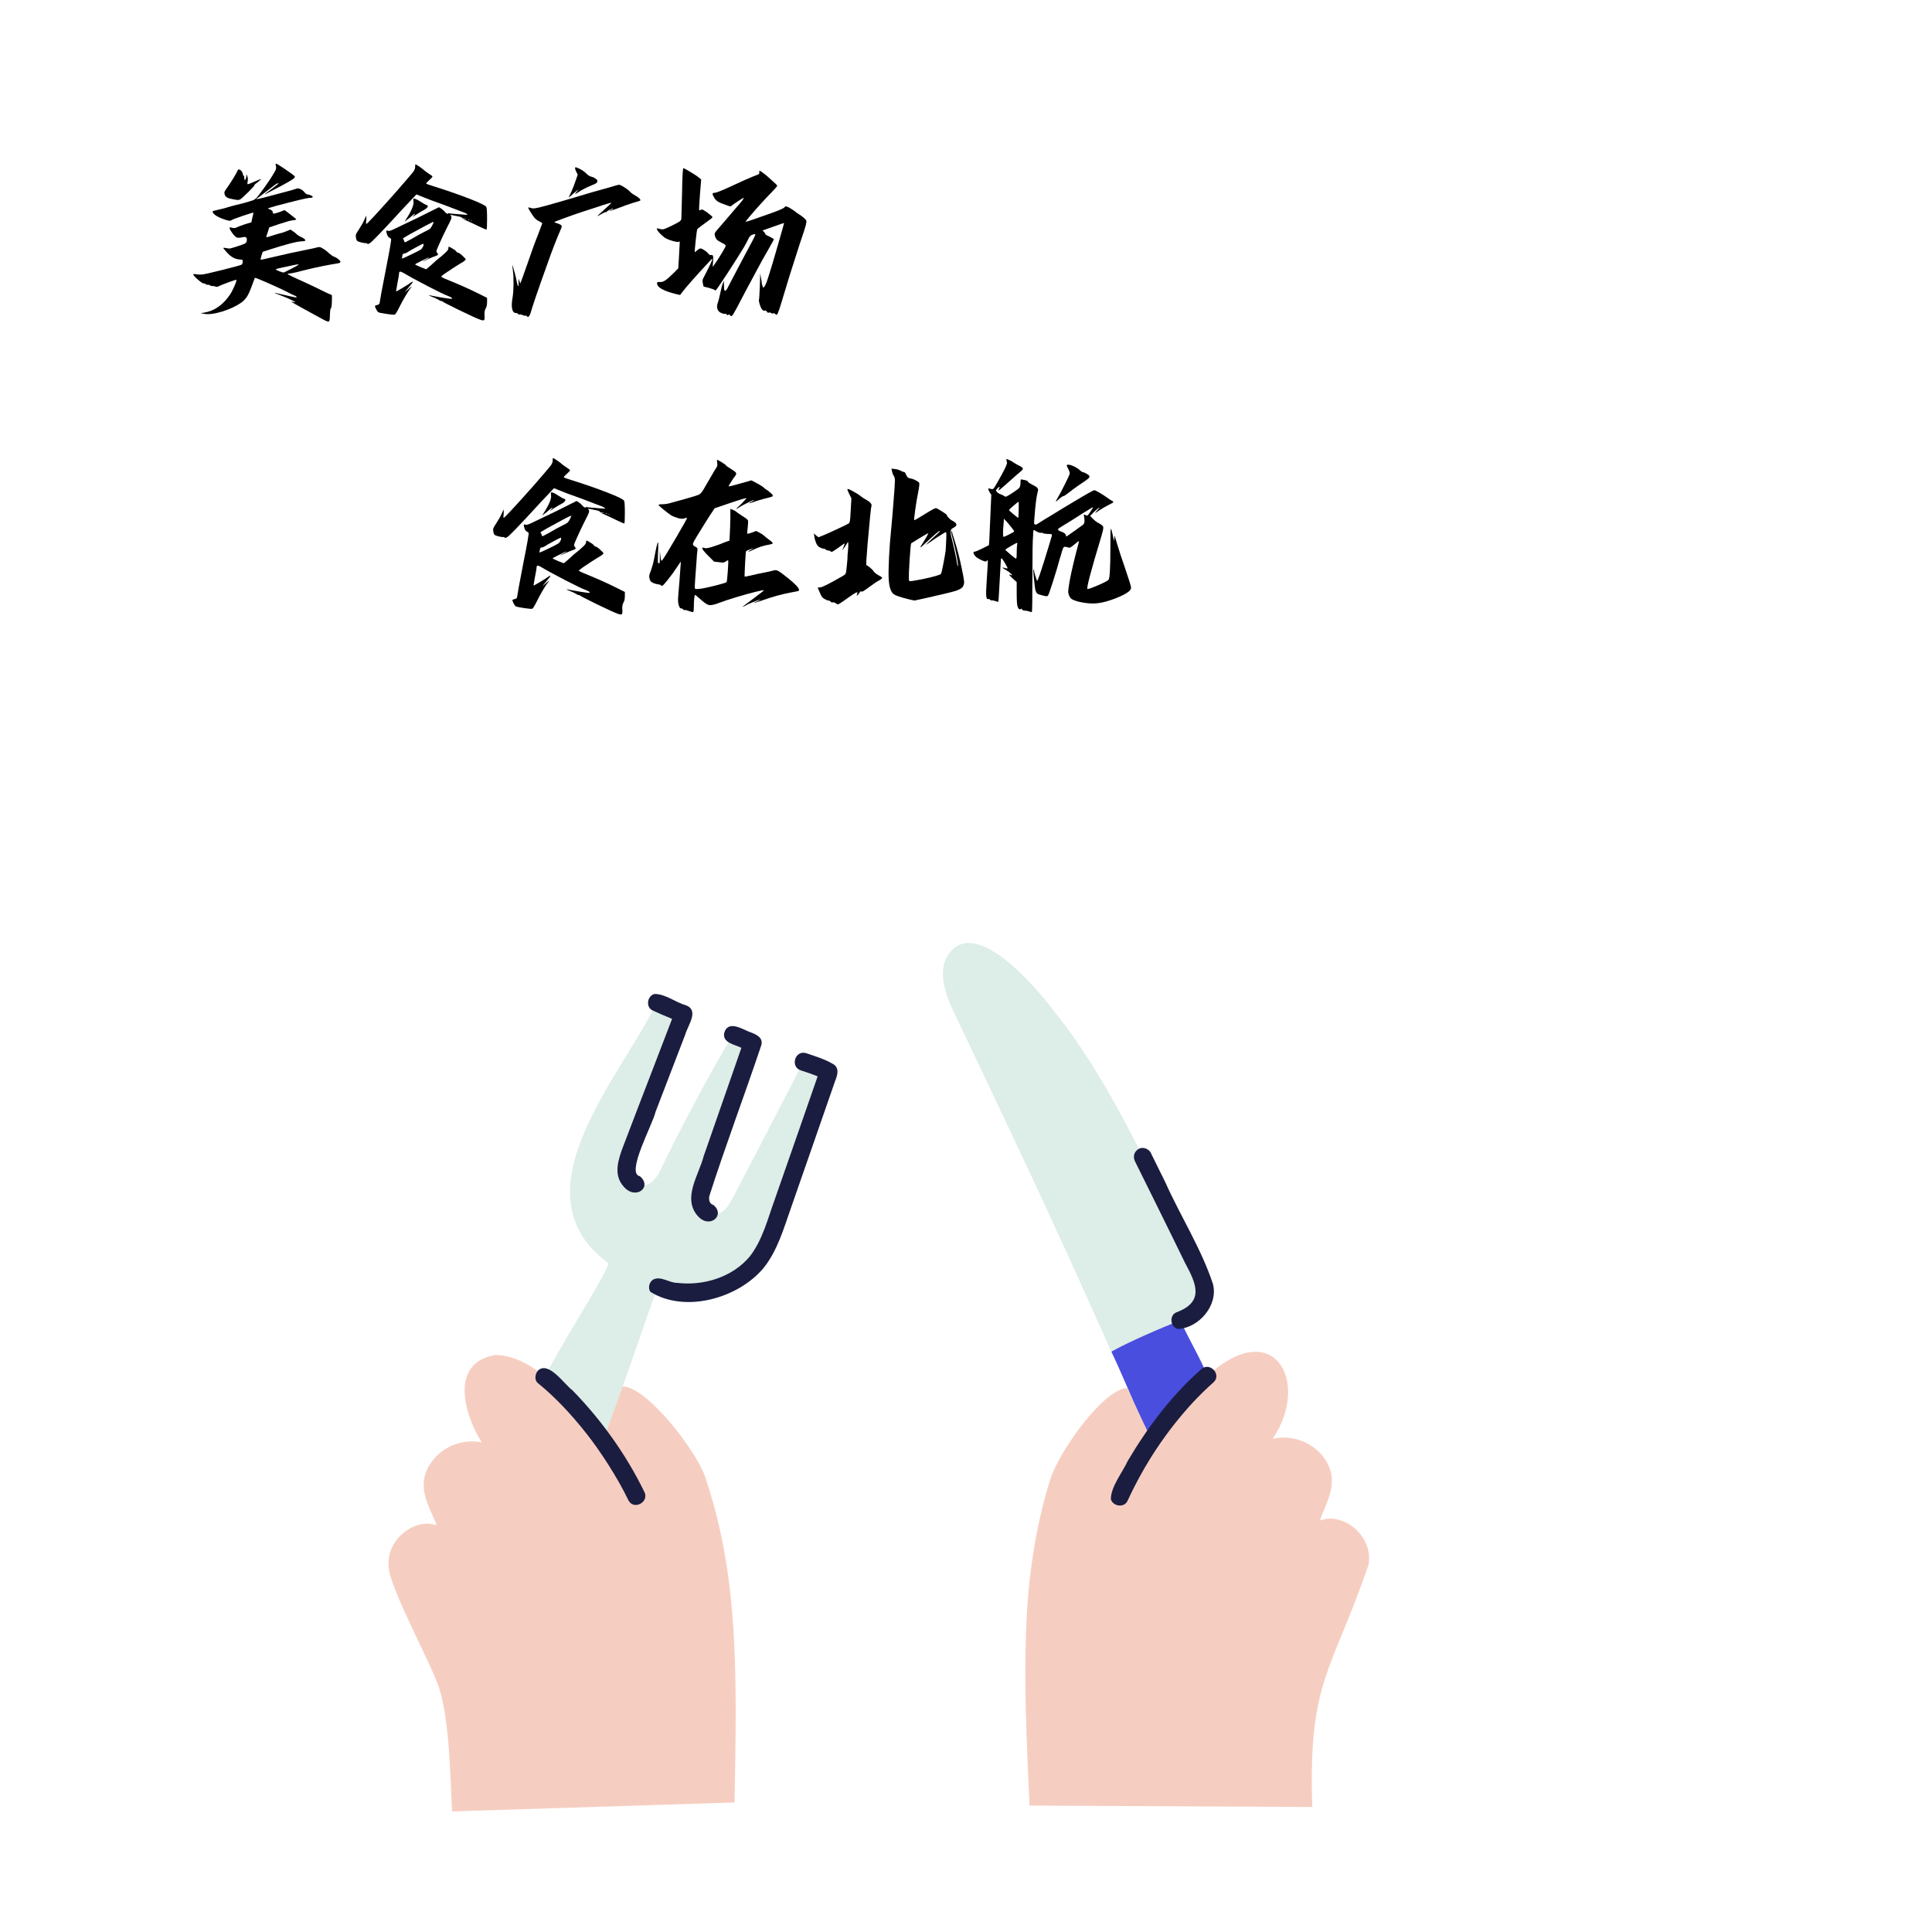 <svg xmlns="http://www.w3.org/2000/svg" xmlns:xlink="http://www.w3.org/1999/xlink" width="800" zoomAndPan="magnify" viewBox="0 0 600 600" height="800" preserveAspectRatio="xMidYMid meet" version="1.0"><defs><g/><clipPath id="7c5c477b83"><path d="M 120 420 L 229 420 L 229 562.559 L 120 562.559 Z M 120 420 " clip-rule="nonzero"/></clipPath></defs><g fill="#000000" fill-opacity="1"><g transform="translate(57.6, 93.47)"><g><path d="M 16.172 -40.5 C 16.328 -40.945 16.664 -40.969 17.188 -40.562 C 17.531 -40.258 17.738 -39.879 17.812 -39.422 C 17.895 -39.047 17.988 -38.859 18.094 -38.859 C 18.207 -38.859 18.266 -38.613 18.266 -38.125 L 18.375 -37.5 C 18.414 -37.5 18.492 -37.578 18.609 -37.734 C 18.797 -38.023 18.891 -38.363 18.891 -38.75 L 18.891 -39.375 L 19.172 -38.797 C 19.359 -38.379 19.414 -37.875 19.344 -37.281 C 19.195 -36.594 19.195 -36.25 19.344 -36.25 C 19.5 -36.25 20.176 -36.516 21.375 -37.047 C 22.582 -37.578 23.281 -37.844 23.469 -37.844 C 23.582 -37.844 23.359 -37.633 22.797 -37.219 C 22.723 -37.102 22.629 -37.008 22.516 -36.938 C 21.68 -36.375 21.301 -36.016 21.375 -35.859 C 21.414 -35.785 20.812 -35.125 19.562 -33.875 C 18.32 -32.633 17.477 -31.863 17.031 -31.562 C 16.688 -31.332 16.098 -31.312 15.266 -31.5 C 14.141 -31.688 13.379 -31.883 12.984 -32.094 C 12.586 -32.301 12.312 -32.633 12.156 -33.094 C 12.082 -33.469 12.07 -33.738 12.125 -33.906 C 12.188 -34.07 12.441 -34.477 12.891 -35.125 C 13.348 -35.727 13.973 -36.672 14.766 -37.953 C 15.555 -39.234 16.023 -40.082 16.172 -40.5 Z M 35.062 -11.203 C 35.289 -11.391 34.988 -11.406 34.156 -11.25 C 33.938 -11.219 33.691 -11.164 33.422 -11.094 C 32.523 -10.895 31.43 -10.664 30.141 -10.406 C 28.754 -10.102 28.062 -9.914 28.062 -9.844 C 28.062 -9.727 28.406 -9.531 29.094 -9.25 C 29.789 -8.969 30.254 -8.828 30.484 -8.828 C 30.555 -8.828 31.301 -9.191 32.719 -9.922 C 34.133 -10.66 34.914 -11.086 35.062 -11.203 Z M 28.109 -41.859 C 27.961 -42.379 27.961 -42.641 28.109 -42.641 C 28.336 -42.641 29.348 -42.023 31.141 -40.797 C 32.93 -39.578 33.863 -38.875 33.938 -38.688 C 34.051 -38.457 33.832 -38.156 33.281 -37.781 C 32.738 -37.406 31.562 -36.727 29.75 -35.75 C 27.75 -34.727 26.336 -33.992 25.516 -33.547 C 24.941 -33.203 24.656 -33.066 24.656 -33.141 C 24.656 -33.223 25.43 -33.828 26.984 -34.953 C 28.379 -36.016 29.035 -36.562 28.953 -36.594 C 28.734 -36.52 28.566 -36.484 28.453 -36.484 C 28.336 -36.484 27.336 -35.75 25.453 -34.281 C 23.523 -32.77 22.469 -31.977 22.281 -31.906 C 21.906 -31.676 21.926 -31.598 22.344 -31.672 C 22.977 -31.742 24.883 -32.219 28.062 -33.094 C 31.977 -34.102 34.125 -34.707 34.5 -34.906 C 34.844 -35.008 35.258 -34.945 35.75 -34.719 C 36.238 -34.5 36.672 -34.145 37.047 -33.656 C 37.391 -33.281 37.672 -33.094 37.891 -33.094 C 38.047 -33.094 38.266 -33.047 38.547 -32.953 C 38.828 -32.859 39.07 -32.742 39.281 -32.609 C 39.488 -32.473 39.57 -32.367 39.531 -32.297 C 39.5 -32.109 39.145 -32.016 38.469 -32.016 C 37.676 -31.973 34.223 -31.145 28.109 -29.531 C 26.523 -29.07 25.695 -28.828 25.625 -28.797 C 25.625 -28.754 25.648 -28.723 25.703 -28.703 C 25.766 -28.68 25.848 -28.633 25.953 -28.562 C 26.066 -28.488 26.203 -28.43 26.359 -28.391 C 26.805 -28.129 27.031 -27.941 27.031 -27.828 C 27.07 -27.785 27.094 -27.707 27.094 -27.594 C 27.094 -27.488 27.113 -27.414 27.156 -27.375 C 27.156 -27.188 27.266 -27.102 27.484 -27.125 C 27.711 -27.145 28.281 -27.305 29.188 -27.609 L 30.766 -28.219 L 31.844 -27.438 C 32.75 -26.719 33.352 -26.242 33.656 -26.016 C 34.145 -25.641 34.391 -25.414 34.391 -25.344 C 34.391 -25.227 34.051 -25.133 33.375 -25.062 C 32.613 -24.977 31.219 -24.598 29.188 -23.922 L 26.016 -22.844 L 25.562 -21.375 C 25.188 -20.395 25.035 -19.891 25.109 -19.859 C 25.191 -19.742 25.984 -19.945 27.484 -20.469 C 28.992 -20.926 29.805 -21.156 29.922 -21.156 C 29.992 -21.156 30.461 -21.32 31.328 -21.656 L 32.641 -22.172 L 33.266 -21.719 C 33.672 -21.488 34.047 -21.207 34.391 -20.875 C 34.691 -20.531 35.203 -20.191 35.922 -19.859 C 36.598 -19.555 37.008 -19.27 37.156 -19 C 37.27 -18.781 37.195 -18.648 36.938 -18.609 C 36.75 -18.566 36.352 -18.531 35.75 -18.5 C 34.395 -18.414 31.359 -17.625 26.641 -16.125 L 23.984 -15.266 L 23.594 -14.078 C 23.363 -13.328 23.285 -12.914 23.359 -12.844 C 23.398 -12.758 24.438 -12.969 26.469 -13.469 C 30.582 -14.445 34.258 -15.254 37.5 -15.891 C 39.238 -16.234 40.352 -16.477 40.844 -16.625 C 41.25 -16.738 41.547 -16.773 41.734 -16.734 C 41.93 -16.703 42.234 -16.555 42.641 -16.297 C 43.359 -15.879 43.984 -15.406 44.516 -14.875 C 45.148 -14.312 45.66 -13.953 46.047 -13.797 C 46.566 -13.609 47.047 -13.332 47.484 -12.969 C 47.922 -12.613 48.141 -12.363 48.141 -12.219 C 48.141 -11.957 47.895 -11.785 47.406 -11.703 C 44.156 -11.18 40.91 -10.523 37.672 -9.734 C 34.953 -9.016 33.219 -8.617 32.469 -8.547 C 32.008 -8.504 31.766 -8.445 31.734 -8.375 C 31.691 -8.332 31.738 -8.281 31.875 -8.219 C 32.008 -8.164 32.188 -8.082 32.406 -7.969 C 32.633 -7.863 32.879 -7.734 33.141 -7.578 C 33.441 -7.43 34.055 -7.148 34.984 -6.734 C 35.91 -6.316 36.578 -6.016 36.984 -5.828 C 38.648 -5.066 40.312 -4.273 41.969 -3.453 C 43.781 -2.547 44.816 -2.07 45.078 -2.031 C 45.305 -1.957 45.438 -1.828 45.469 -1.641 C 45.508 -1.453 45.508 -0.867 45.469 0.109 C 45.438 1.43 45.328 2.164 45.141 2.312 C 44.984 2.426 44.891 3.066 44.859 4.234 C 44.859 5.523 44.754 6.234 44.547 6.359 C 44.336 6.492 43.723 6.281 42.703 5.719 C 36.785 2.508 33.562 0.719 33.031 0.344 C 32.77 0.156 32.789 0.113 33.094 0.219 C 33.801 0.375 34.164 0.43 34.188 0.391 C 34.207 0.359 33.879 0.172 33.203 -0.172 C 32.148 -0.703 31.02 -1.191 29.812 -1.641 C 28.344 -2.172 27.645 -2.473 27.719 -2.547 C 27.75 -2.547 27.914 -2.508 28.219 -2.438 C 32.102 -1.531 34.16 -1.078 34.391 -1.078 C 34.578 -1.078 34.582 -1.172 34.406 -1.359 C 34.238 -1.547 34.102 -1.641 34 -1.641 C 33.883 -1.641 32.523 -2.301 29.922 -3.625 C 28.148 -4.445 26.328 -5.266 24.453 -6.078 C 22.586 -6.891 21.617 -7.258 21.547 -7.188 C 21.547 -7.188 21.227 -6.336 20.594 -4.641 C 20.062 -3.172 19.578 -2.094 19.141 -1.406 C 18.711 -0.727 18.141 -0.109 17.422 0.453 C 15.766 1.617 13.738 2.566 11.344 3.297 C 8.945 4.035 7.016 4.254 5.547 3.953 L 4.688 3.797 L 5.766 3.625 C 8.898 3.133 11.562 1.305 13.75 -1.859 C 14.238 -2.578 14.734 -3.52 15.234 -4.688 C 15.742 -5.863 15.926 -6.488 15.781 -6.562 C 15.781 -6.633 15.004 -6.391 13.453 -5.828 C 11.91 -5.266 10.914 -4.867 10.469 -4.641 C 9.977 -4.367 9.598 -4.312 9.328 -4.469 C 9.066 -4.582 8.75 -4.641 8.375 -4.641 C 7.957 -4.641 7.711 -4.711 7.641 -4.859 C 7.598 -4.973 7.367 -5.031 6.953 -5.031 C 6.535 -5.031 6.301 -5.098 6.25 -5.234 C 6.195 -5.367 6.023 -5.438 5.734 -5.438 C 5.453 -5.438 5.008 -5.68 4.406 -6.172 C 2.707 -7.566 2.109 -8.301 2.609 -8.375 C 2.711 -8.375 2.914 -8.352 3.219 -8.312 C 3.895 -8.195 4.484 -8.16 4.984 -8.203 C 5.473 -8.203 7.641 -8.68 11.484 -9.641 C 15.328 -10.609 17.328 -11.164 17.484 -11.312 C 17.629 -11.426 17.723 -11.707 17.766 -12.156 C 17.797 -12.5 17.766 -12.695 17.672 -12.75 C 17.578 -12.812 17.285 -12.859 16.797 -12.891 C 15.367 -12.973 14.051 -13.711 12.844 -15.109 C 12.051 -15.973 11.691 -16.43 11.766 -16.484 C 11.836 -16.547 12.176 -16.52 12.781 -16.406 C 13.195 -16.289 13.555 -16.258 13.859 -16.312 C 14.16 -16.375 14.801 -16.555 15.781 -16.859 C 17.406 -17.379 18.359 -17.742 18.641 -17.953 C 18.922 -18.16 19.062 -18.531 19.062 -19.062 C 19.062 -19.477 18.926 -19.734 18.656 -19.828 C 18.395 -19.922 17.906 -19.875 17.188 -19.688 C 16.594 -19.57 16.125 -19.609 15.781 -19.797 C 15.438 -19.984 14.984 -20.473 14.422 -21.266 C 13.672 -22.316 13.504 -22.844 13.922 -22.844 C 14.066 -22.844 14.27 -22.805 14.531 -22.734 C 14.914 -22.586 15.332 -22.609 15.781 -22.797 C 16.195 -23.023 17.082 -23.363 18.438 -23.812 L 20.469 -24.438 L 20.766 -25.844 C 21.023 -26.82 21.133 -27.352 21.094 -27.438 C 20.977 -27.469 19.883 -27.133 17.812 -26.438 C 15.738 -25.738 14.551 -25.281 14.25 -25.062 C 14.062 -24.945 13.852 -24.895 13.625 -24.906 C 13.406 -24.926 12.938 -25.051 12.219 -25.281 C 10.332 -25.883 9.109 -26.582 8.547 -27.375 C 8.273 -27.75 8.441 -27.977 9.047 -28.062 C 9.422 -28.133 10.441 -28.379 12.109 -28.797 C 12.629 -28.984 13.645 -29.273 15.156 -29.672 C 16.664 -30.066 17.609 -30.301 17.984 -30.375 C 19.566 -30.82 20.555 -31.117 20.953 -31.266 C 21.348 -31.422 21.719 -31.672 22.062 -32.016 C 22.664 -32.734 23.473 -33.797 24.484 -35.203 C 25.504 -36.617 26.352 -37.875 27.031 -38.969 C 27.633 -39.945 27.984 -40.578 28.078 -40.859 C 28.172 -41.148 28.18 -41.484 28.109 -41.859 Z M 28.109 -41.859 "/></g></g></g><g fill="#000000" fill-opacity="1"><g transform="translate(105.671, 93.47)"><g><path d="M 22.734 -31.734 C 22.848 -31.848 23.117 -31.805 23.547 -31.609 C 23.984 -31.422 24.41 -31.18 24.828 -30.891 C 25.391 -30.547 25.898 -30.242 26.359 -29.984 C 26.734 -29.867 26.977 -29.754 27.094 -29.641 C 27.207 -29.523 27.219 -29.375 27.125 -29.188 C 27.031 -29 26.832 -28.801 26.531 -28.594 C 26.227 -28.383 25.754 -28.109 25.109 -27.766 C 23.797 -26.973 23.098 -26.539 23.016 -26.469 L 22.344 -26.016 L 22.844 -26.578 C 23.113 -26.879 23.227 -27.051 23.188 -27.094 C 23.113 -27.133 22.812 -26.926 22.281 -26.469 C 21.676 -25.906 21.172 -25.492 20.766 -25.234 L 19.969 -24.609 L 20.359 -25.234 C 22.129 -27.984 22.922 -29.867 22.734 -30.891 C 22.66 -31.379 22.66 -31.66 22.734 -31.734 Z M 25.797 -17.078 C 25.91 -17.535 25.891 -17.766 25.734 -17.766 C 25.617 -17.766 24.844 -17.375 23.406 -16.594 C 21.977 -15.82 21.148 -15.344 20.922 -15.156 C 20.734 -15.008 20.43 -14.879 20.016 -14.766 C 19.754 -14.766 19.566 -14.695 19.453 -14.562 C 19.336 -14.426 19.281 -14.227 19.281 -13.969 C 19.176 -13.52 19.141 -13.254 19.172 -13.172 C 19.242 -13.141 20.145 -13.535 21.875 -14.359 C 23.613 -15.191 24.676 -15.738 25.062 -16 C 25.363 -16.27 25.609 -16.629 25.797 -17.078 Z M 28.5 -23.359 C 28.883 -24.035 29.035 -24.43 28.953 -24.547 C 28.922 -24.617 28.117 -24.238 26.547 -23.406 C 24.984 -22.582 23.41 -21.727 21.828 -20.844 C 20.242 -19.957 19.453 -19.457 19.453 -19.344 C 19.453 -19.301 19.531 -19.207 19.688 -19.062 C 19.758 -18.906 19.832 -18.695 19.906 -18.438 C 19.945 -18.176 20.176 -18.176 20.594 -18.438 C 20.852 -18.551 21.379 -18.832 22.172 -19.281 C 23.754 -20.227 25.094 -20.969 26.188 -21.5 C 27.051 -21.906 27.598 -22.203 27.828 -22.391 C 28.055 -22.586 28.281 -22.91 28.5 -23.359 Z M 40.891 -25 C 40.93 -25.039 40.914 -25.062 40.844 -25.062 C 40.758 -25.094 40.703 -25.109 40.672 -25.109 C 40.555 -25.035 40.5 -25 40.5 -25 C 40.645 -24.926 40.773 -24.926 40.891 -25 Z M 40.109 -25.234 C 40.141 -25.266 40.117 -25.281 40.047 -25.281 C 39.973 -25.32 39.895 -25.344 39.812 -25.344 C 39.738 -25.27 39.703 -25.211 39.703 -25.172 C 39.859 -25.098 39.992 -25.117 40.109 -25.234 Z M 23.25 -41.516 C 23.25 -42.117 23.285 -42.422 23.359 -42.422 C 23.473 -42.422 23.785 -42.25 24.297 -41.906 C 24.805 -41.57 25.25 -41.254 25.625 -40.953 C 26.07 -40.535 26.691 -40.062 27.484 -39.531 C 28.242 -39.082 28.625 -38.781 28.625 -38.625 C 28.625 -38.477 28.285 -38.102 27.609 -37.5 C 26.961 -36.938 26.66 -36.598 26.703 -36.484 C 26.805 -36.328 27.613 -36.023 29.125 -35.578 C 33.312 -34.254 37.008 -32.969 40.219 -31.719 C 43.426 -30.477 45.141 -29.633 45.359 -29.188 C 45.516 -28.926 45.594 -27.707 45.594 -25.531 C 45.594 -23.363 45.535 -22.242 45.422 -22.172 C 45.234 -22.172 44.305 -22.566 42.641 -23.359 C 40.867 -24.223 39.691 -24.773 39.109 -25.016 C 38.523 -25.266 38.223 -25.414 38.203 -25.469 C 38.18 -25.531 38.379 -25.523 38.797 -25.453 L 39.25 -25.391 C 39.219 -25.43 39.125 -25.473 38.969 -25.516 C 38.594 -25.66 38.312 -25.695 38.125 -25.625 C 37.938 -25.625 37.844 -25.66 37.844 -25.734 C 37.914 -25.805 37.836 -25.898 37.609 -26.016 C 37.348 -26.129 36.785 -26.266 35.922 -26.422 C 34.785 -26.68 34.219 -26.754 34.219 -26.641 C 34.219 -26.641 34.254 -26.582 34.328 -26.469 C 34.555 -26.238 34.594 -25.906 34.438 -25.469 C 34.289 -25.039 33.844 -24.113 33.094 -22.688 C 32.113 -20.719 31.32 -19.035 30.719 -17.641 C 30.227 -16.547 29.953 -15.875 29.891 -15.625 C 29.836 -15.383 29.883 -15.191 30.031 -15.047 C 30.301 -14.742 30.406 -14.523 30.344 -14.391 C 30.289 -14.266 30.055 -14.125 29.641 -13.969 C 29.223 -13.852 28.43 -13.535 27.266 -13.016 C 26.098 -12.441 25.566 -12.211 25.672 -12.328 C 25.711 -12.398 26.035 -12.586 26.641 -12.891 C 26.828 -13.004 26.992 -13.098 27.141 -13.172 C 27.297 -13.254 27.398 -13.332 27.453 -13.406 C 27.516 -13.477 27.547 -13.516 27.547 -13.516 C 27.504 -13.555 26.773 -13.227 25.359 -12.531 C 23.953 -11.832 23.25 -11.441 23.25 -11.359 C 23.25 -11.285 23.812 -11.004 24.938 -10.516 L 26.703 -9.844 L 28.219 -11.141 C 29.281 -12.16 30.359 -13.086 31.453 -13.922 C 32.359 -14.711 32.941 -15.254 33.203 -15.547 C 33.461 -15.848 33.594 -16.191 33.594 -16.578 C 33.594 -16.766 33.641 -16.859 33.734 -16.859 C 33.828 -16.859 34.102 -16.723 34.562 -16.453 C 35.312 -16.047 35.781 -15.707 35.969 -15.438 C 36.195 -15.133 36.406 -14.984 36.594 -14.984 C 36.82 -14.984 37.273 -14.672 37.953 -14.047 C 38.629 -13.43 38.969 -13.047 38.969 -12.891 C 38.969 -12.773 38.836 -12.645 38.578 -12.5 C 38.578 -12.426 38.406 -12.297 38.062 -12.109 C 37.727 -11.922 37.266 -11.633 36.672 -11.25 C 36.086 -10.875 35.551 -10.535 35.062 -10.234 C 32.988 -8.879 31.82 -8.07 31.562 -7.812 C 31.332 -7.613 31.352 -7.461 31.625 -7.359 C 31.727 -7.273 31.988 -7.141 32.406 -6.953 C 36.633 -5.254 40.047 -3.75 42.641 -2.438 L 45.594 -0.969 L 45.594 0.344 C 45.594 1.207 45.445 1.875 45.156 2.344 C 44.875 2.812 44.754 3.461 44.797 4.297 C 44.867 5.203 44.828 5.738 44.672 5.906 C 44.523 6.082 44.133 6.055 43.5 5.828 C 42.594 5.523 40.359 4.504 36.797 2.766 C 33.234 1.035 31.488 0.113 31.562 0 C 31.602 0 31.602 0 31.562 0 C 31.52 0 31.484 0 31.453 0 C 31.297 0.07 30.992 -0.039 30.547 -0.344 C 30.055 -0.645 29.414 -0.945 28.625 -1.25 C 27.945 -1.508 27.566 -1.676 27.484 -1.75 L 28.172 -1.703 C 28.242 -1.66 28.316 -1.641 28.391 -1.641 C 29.109 -1.484 30.223 -1.281 31.734 -1.031 C 33.242 -0.789 34.129 -0.672 34.391 -0.672 C 34.879 -0.672 34.859 -0.844 34.328 -1.188 C 34.109 -1.301 33.805 -1.43 33.422 -1.578 C 32.555 -1.879 30.461 -2.891 27.141 -4.609 C 23.828 -6.328 21.285 -7.711 19.516 -8.766 C 19.055 -9.023 18.734 -9.133 18.547 -9.094 C 18.359 -9.062 18.266 -8.895 18.266 -8.594 C 18.266 -8.258 18.098 -7.242 17.766 -5.547 C 17.461 -3.805 17.312 -2.938 17.312 -2.938 C 17.344 -2.906 18.008 -3.273 19.312 -4.047 C 20.613 -4.816 21.453 -5.352 21.828 -5.656 C 22.891 -6.375 22.781 -6 21.5 -4.531 C 20.508 -3.32 20.055 -2.734 20.141 -2.766 C 20.141 -2.766 20.441 -3.031 21.047 -3.562 C 21.754 -4.207 22.129 -4.508 22.172 -4.469 C 22.172 -4.395 22 -4.148 21.656 -3.734 C 21.395 -3.43 20.895 -2.656 20.156 -1.406 C 19.426 -0.164 18.797 1 18.266 2.094 C 17.586 3.445 17.133 4.16 16.906 4.234 C 16.719 4.316 15.848 4.242 14.297 4.016 C 12.754 3.785 11.91 3.598 11.766 3.453 C 11.578 3.297 11.348 2.953 11.078 2.422 C 10.816 1.898 10.723 1.602 10.797 1.531 C 10.879 1.414 11.109 1.32 11.484 1.25 C 11.898 1.164 12.145 0.973 12.219 0.672 C 12.289 0.297 12.477 -0.812 12.781 -2.656 C 13.457 -6.195 13.93 -8.648 14.203 -10.016 C 15.398 -16.086 15.926 -19.176 15.781 -19.281 C 15.738 -19.363 15.551 -19.5 15.219 -19.688 C 14.914 -19.801 14.672 -20.176 14.484 -20.812 C 14.254 -21.531 14.254 -21.891 14.484 -21.891 C 14.555 -21.891 14.648 -21.852 14.766 -21.781 C 15.023 -21.664 15.566 -21.797 16.391 -22.172 C 17.223 -22.547 19.828 -23.789 24.203 -25.906 L 30.656 -29.125 L 31.281 -28.734 C 31.727 -28.43 32.086 -28.129 32.359 -27.828 C 32.691 -27.379 33.047 -27.113 33.422 -27.031 C 33.504 -27 33.547 -27 33.547 -27.031 C 33.547 -27.07 33.523 -27.094 33.484 -27.094 C 33.41 -27.207 33.391 -27.27 33.422 -27.281 C 33.461 -27.301 33.539 -27.297 33.656 -27.266 C 33.883 -27.191 34.523 -27.113 35.578 -27.031 C 35.879 -27.031 36.379 -26.992 37.078 -26.922 C 37.773 -26.848 38.238 -26.812 38.469 -26.812 C 39.102 -26.738 39.422 -26.738 39.422 -26.812 C 39.461 -26.812 39.445 -26.867 39.375 -26.984 C 39.145 -27.203 38.367 -27.539 37.047 -28 C 35.273 -28.676 33.691 -29.281 32.297 -29.812 C 30.41 -30.488 29.316 -30.883 29.016 -31 C 28.754 -31.07 27.773 -31.445 26.078 -32.125 L 23.641 -33.094 L 21.891 -31.219 C 21.211 -30.539 18.93 -28.094 15.047 -23.875 C 12.367 -21.008 10.648 -19.227 9.891 -18.531 C 9.141 -17.832 8.648 -17.578 8.422 -17.766 C 8.273 -17.91 8.145 -17.984 8.031 -17.984 C 7.844 -17.91 7.363 -17.969 6.594 -18.156 C 5.82 -18.344 5.379 -18.516 5.266 -18.672 C 5.078 -18.816 4.941 -19.172 4.859 -19.734 C 4.785 -20.117 4.797 -20.441 4.891 -20.703 C 4.984 -20.961 5.297 -21.488 5.828 -22.281 C 6.617 -23.488 7.164 -24.473 7.469 -25.234 C 7.844 -26.023 8.051 -26.457 8.094 -26.531 L 8.094 -25.281 C 7.977 -24.375 7.977 -23.922 8.094 -23.922 C 8.352 -23.922 11.383 -27.188 17.188 -33.719 C 20.207 -37.188 21.973 -39.238 22.484 -39.875 C 22.992 -40.52 23.25 -41.066 23.25 -41.516 Z M 23.25 -41.516 "/></g></g></g><g fill="#000000" fill-opacity="1"><g transform="translate(153.686, 93.47)"><g><path d="M 36.422 -35.516 C 37.484 -35.859 38.18 -36.051 38.516 -36.094 C 38.816 -36.094 39.363 -35.844 40.156 -35.344 C 40.945 -34.852 41.531 -34.406 41.906 -34 C 42.32 -33.539 42.926 -33.102 43.719 -32.688 C 44.25 -32.383 44.645 -32.094 44.906 -31.812 C 45.176 -31.531 45.254 -31.316 45.141 -31.172 C 45.023 -31.086 44.289 -30.859 42.938 -30.484 C 41.383 -29.992 39.852 -29.445 38.344 -28.844 C 36.613 -28.207 35.727 -27.926 35.688 -28 C 35.656 -28.039 35.711 -28.098 35.859 -28.172 C 35.973 -28.242 36.086 -28.281 36.203 -28.281 C 36.578 -28.426 36.742 -28.555 36.703 -28.672 C 36.703 -28.711 36.617 -28.703 36.453 -28.641 C 36.285 -28.586 36.109 -28.516 35.922 -28.422 C 35.734 -28.328 35.539 -28.234 35.344 -28.141 C 35.156 -28.047 35.004 -27.957 34.891 -27.875 C 34.785 -27.801 34.734 -27.75 34.734 -27.719 C 34.805 -27.645 34.785 -27.609 34.672 -27.609 C 34.672 -27.609 34.633 -27.609 34.562 -27.609 C 34.406 -27.68 33.93 -27.488 33.141 -27.031 C 32.348 -26.539 31.938 -26.316 31.906 -26.359 C 31.863 -26.43 32.562 -27.109 34 -28.391 C 35.395 -29.641 36.109 -30.336 36.141 -30.484 C 36.18 -30.523 36.078 -30.516 35.828 -30.453 C 35.586 -30.398 35.238 -30.297 34.781 -30.141 C 34.332 -29.992 33.828 -29.844 33.266 -29.688 C 31.973 -29.238 29.973 -28.582 27.266 -27.719 C 25.305 -27.07 23.352 -26.391 21.406 -25.672 C 19.469 -24.961 18.5 -24.566 18.5 -24.484 C 18.5 -24.379 18.758 -24.27 19.281 -24.156 C 19.77 -24 20.164 -23.828 20.469 -23.641 C 20.664 -23.453 20.77 -23.32 20.781 -23.25 C 20.801 -23.176 20.738 -22.945 20.594 -22.562 C 19.195 -19.363 17.766 -15.672 16.297 -11.484 C 13.348 -3.266 11.613 1.805 11.094 3.734 C 10.82 4.523 10.57 4.922 10.344 4.922 C 10.082 4.922 9.93 4.844 9.891 4.688 C 9.785 4.539 9.641 4.504 9.453 4.578 C 9.254 4.617 8.988 4.562 8.656 4.406 C 8.281 4.219 8 4.145 7.812 4.188 C 7.539 4.258 7.332 4.203 7.188 4.016 C 7.031 3.828 6.801 3.734 6.5 3.734 C 5.938 3.734 5.562 3.316 5.375 2.484 C 5.188 1.66 5.223 0.508 5.484 -0.969 C 5.672 -2.062 5.773 -3.473 5.797 -5.203 C 5.816 -6.941 5.75 -8.359 5.594 -9.453 C 5.445 -10.547 5.395 -11.094 5.438 -11.094 C 5.469 -11.125 5.555 -10.875 5.703 -10.344 C 5.859 -9.82 6.051 -9.145 6.281 -8.312 C 6.508 -7.477 6.676 -6.723 6.781 -6.047 C 6.969 -5.141 7.117 -4.672 7.234 -4.641 C 7.348 -4.598 7.391 -4.957 7.359 -5.719 C 7.316 -6.469 7.316 -6.844 7.359 -6.844 C 7.391 -6.844 7.426 -6.75 7.469 -6.562 C 7.695 -6.07 7.812 -5.695 7.812 -5.438 C 7.812 -5.094 8.562 -7.086 10.062 -11.422 C 11.383 -15.305 12.52 -18.422 13.469 -20.766 C 14.219 -22.723 14.613 -23.773 14.656 -23.922 C 14.727 -24.078 14.688 -24.207 14.531 -24.312 C 14.383 -24.426 14.102 -24.582 13.688 -24.781 C 12.969 -25.113 12.348 -25.676 11.828 -26.469 C 10.766 -28.02 10.289 -28.867 10.406 -29.016 C 10.477 -29.086 10.707 -29.051 11.094 -28.906 C 11.469 -28.75 11.957 -28.711 12.562 -28.797 C 13.5 -28.898 17.664 -30.047 25.062 -32.234 C 28.113 -33.18 31.898 -34.273 36.422 -35.516 Z M 24.891 -41.297 C 24.891 -41.516 25.055 -41.566 25.391 -41.453 C 26.711 -40.93 27.734 -40.289 28.453 -39.531 C 28.941 -39.039 29.41 -38.738 29.859 -38.625 C 30.348 -38.52 30.801 -38.32 31.219 -38.031 C 31.633 -37.75 31.844 -37.516 31.844 -37.328 C 31.844 -37.066 31.754 -36.848 31.578 -36.672 C 31.41 -36.504 31.047 -36.312 30.484 -36.094 C 28.523 -35.301 26.906 -34.469 25.625 -33.594 C 25.094 -33.258 24.863 -33.148 24.938 -33.266 C 24.977 -33.41 25.172 -33.672 25.516 -34.047 C 25.848 -34.391 25.977 -34.562 25.906 -34.562 C 25.789 -34.52 25.242 -34.086 24.266 -33.266 C 23.816 -32.848 23.477 -32.547 23.25 -32.359 C 23.02 -32.172 22.906 -32.094 22.906 -32.125 C 22.906 -32.164 23.207 -32.805 23.812 -34.047 C 24.344 -35.297 24.797 -36.484 25.172 -37.609 L 25.734 -39.25 L 25.281 -40.109 C 25.02 -40.672 24.891 -41.066 24.891 -41.297 Z M 24.891 -41.297 "/></g></g></g><g fill="#000000" fill-opacity="1"><g transform="translate(201.757, 93.47)"><g><path d="M 10.062 -33.656 C 10.145 -38.707 10.281 -41.234 10.469 -41.234 C 10.613 -41.234 11.066 -41.008 11.828 -40.562 C 12.422 -40.176 13.078 -39.781 13.797 -39.375 C 14.398 -38.988 14.91 -38.629 15.328 -38.297 L 16 -37.734 L 15.609 -32.969 C 15.379 -29.844 15.305 -28.258 15.391 -28.219 C 15.422 -28.113 15.586 -28.133 15.891 -28.281 C 16.078 -28.426 16.273 -28.453 16.484 -28.359 C 16.691 -28.266 17.176 -27.957 17.938 -27.438 C 18.988 -26.645 19.516 -26.172 19.516 -26.016 C 19.516 -25.867 18.738 -25.25 17.188 -24.156 C 15.645 -23.062 14.836 -22.422 14.766 -22.234 C 14.691 -22.117 14.531 -20.926 14.281 -18.656 C 14.039 -16.395 13.957 -15.227 14.031 -15.156 C 14.102 -15.156 14.363 -15.363 14.812 -15.781 C 15.301 -16.195 15.68 -16.367 15.953 -16.297 C 16.328 -16.18 16.75 -15.953 17.219 -15.609 C 17.695 -15.273 18.031 -14.973 18.219 -14.703 C 18.438 -14.367 18.719 -14.219 19.062 -14.25 C 19.406 -14.32 19.613 -14.219 19.688 -13.938 C 19.758 -13.656 19.758 -13.102 19.688 -12.281 C 19.613 -11.219 19.578 -10.672 19.578 -10.641 C 19.609 -10.598 19.891 -10.973 20.422 -11.766 C 20.867 -12.398 21.488 -13.363 22.281 -14.656 C 22.32 -14.727 22.398 -14.859 22.516 -15.047 C 22.848 -15.609 23.07 -15.992 23.188 -16.203 C 23.301 -16.41 23.414 -16.625 23.531 -16.844 C 23.645 -17.07 23.633 -17.254 23.5 -17.391 C 23.363 -17.523 23.227 -17.629 23.094 -17.703 C 22.969 -17.773 22.719 -17.906 22.344 -18.094 C 22.188 -18.176 22.094 -18.234 22.062 -18.266 C 21.488 -18.535 21.07 -18.82 20.812 -19.125 C 20.551 -19.426 20.344 -19.895 20.188 -20.531 C 20.156 -20.789 20.188 -21.004 20.281 -21.172 C 20.375 -21.348 20.629 -21.68 21.047 -22.172 C 21.723 -22.922 22.57 -23.898 23.594 -25.109 C 24.688 -26.43 25.773 -27.711 26.859 -28.953 C 28.555 -30.836 29.332 -31.859 29.188 -32.016 C 29.145 -32.055 28.598 -31.734 27.547 -31.047 C 26.492 -30.367 25.816 -29.898 25.516 -29.641 C 25.328 -29.453 25.156 -29.363 25 -29.375 C 24.852 -29.395 24.422 -29.539 23.703 -29.812 C 22.566 -30.188 21.754 -30.523 21.266 -30.828 C 20.773 -31.129 20.379 -31.523 20.078 -32.016 C 19.703 -32.648 19.523 -33.07 19.547 -33.281 C 19.566 -33.488 19.801 -33.594 20.25 -33.594 C 20.781 -33.633 22.516 -34.332 25.453 -35.688 C 28.578 -37.156 30.766 -38.133 32.016 -38.625 C 33.035 -39.008 33.641 -39.254 33.828 -39.359 C 34.016 -39.473 34.086 -39.664 34.047 -39.938 C 34.016 -40.27 34.051 -40.438 34.156 -40.438 C 34.27 -40.438 34.617 -40.219 35.203 -39.781 C 35.797 -39.352 36.281 -38.969 36.656 -38.625 C 37.332 -37.988 37.938 -37.441 38.469 -36.984 C 39.219 -36.348 39.594 -35.938 39.594 -35.75 C 39.594 -35.594 39.008 -34.914 37.844 -33.719 C 37.082 -32.957 36.031 -31.844 34.688 -30.375 C 33.352 -28.906 32.188 -27.578 31.188 -26.391 C 30.188 -25.203 29.727 -24.609 29.812 -24.609 C 29.957 -24.523 32.914 -25.523 38.688 -27.609 C 40.758 -28.398 41.832 -28.906 41.906 -29.125 C 42.062 -29.656 43.004 -29.316 44.734 -28.109 C 44.961 -27.961 45.227 -27.754 45.531 -27.484 C 46.812 -26.66 47.602 -26.102 47.906 -25.812 C 48.207 -25.531 48.453 -25.258 48.641 -25 C 48.711 -24.738 48.664 -24.258 48.5 -23.562 C 48.332 -22.863 47.719 -20.969 46.656 -17.875 C 44.508 -11.312 42.516 -4.922 40.672 1.297 C 40.066 3.297 39.648 4.297 39.422 4.297 C 39.305 4.297 39.156 4.203 38.969 4.016 C 38.82 3.828 38.633 3.77 38.406 3.844 C 38.145 3.914 37.898 3.879 37.672 3.734 C 37.484 3.547 37.254 3.508 36.984 3.625 C 36.723 3.695 36.523 3.594 36.391 3.312 C 36.266 3.031 36.031 2.926 35.688 3 C 35.383 3.07 35.102 2.922 34.844 2.547 C 34.613 2.242 34.383 1.723 34.156 0.984 C 33.938 0.254 33.863 -0.188 33.938 -0.344 C 34.008 -0.457 34.102 -1.852 34.219 -4.531 L 34.328 -8.547 L 34.734 -6.281 C 34.766 -5.863 34.805 -5.52 34.859 -5.25 C 34.922 -4.988 34.988 -4.773 35.062 -4.609 C 35.145 -4.441 35.191 -4.316 35.203 -4.234 C 35.223 -4.16 35.27 -4.145 35.344 -4.188 C 35.727 -4.332 36.223 -5.391 36.828 -7.359 C 37.461 -9.273 38.445 -12.562 39.781 -17.219 C 41.125 -21.875 41.781 -24.203 41.75 -24.203 C 41.707 -24.242 40.594 -23.867 38.406 -23.078 L 35.062 -21.891 L 35.578 -21.375 C 35.836 -21.039 35.969 -20.816 35.969 -20.703 C 35.969 -20.586 36.406 -20.344 37.281 -19.969 C 38.145 -19.508 38.578 -19.242 38.578 -19.172 C 38.578 -19.055 38.031 -18.039 36.938 -16.125 C 35.77 -14.156 34.562 -11.984 33.312 -9.609 C 33.195 -9.391 32.047 -7.242 29.859 -3.172 C 28.086 0.18 27.164 1.938 27.094 2.094 C 26.227 3.719 25.703 4.566 25.516 4.641 C 25.328 4.754 25.133 4.676 24.938 4.406 C 24.789 4.188 24.613 4.148 24.406 4.297 C 24.195 4.453 24.02 4.414 23.875 4.188 C 23.719 3.957 23.547 3.898 23.359 4.016 C 23.172 4.055 22.852 3.984 22.406 3.797 C 21.719 3.566 21.27 3.141 21.062 2.516 C 20.863 1.891 20.91 1.203 21.203 0.453 C 21.398 -0.078 21.656 -1.102 21.969 -2.625 C 22.289 -4.156 22.566 -5.164 22.797 -5.656 L 23.016 -6.328 L 23.078 -4.922 C 23.078 -3.973 23.133 -3.426 23.25 -3.281 C 23.438 -3.02 23.719 -3.207 24.094 -3.844 C 24.352 -4.332 25.031 -5.633 26.125 -7.75 C 27.445 -10.27 28.539 -12.344 29.406 -13.969 C 31.676 -18.113 32.812 -20.336 32.812 -20.641 C 32.812 -20.723 32.754 -20.766 32.641 -20.766 C 32.523 -20.766 32.375 -20.734 32.188 -20.672 C 32 -20.617 31.812 -20.551 31.625 -20.469 C 31.238 -20.25 30.914 -19.852 30.656 -19.281 C 30.395 -18.719 29.977 -17.926 29.406 -16.906 C 28.395 -15.207 26.691 -12.508 24.297 -8.812 C 21.898 -5.125 20.625 -3.281 20.469 -3.281 C 20.438 -3.281 20.344 -3.316 20.188 -3.391 C 20.039 -3.547 19.438 -3.773 18.375 -4.078 L 16.75 -4.469 L 16.516 -5.484 C 16.367 -6.16 16.406 -6.672 16.625 -7.016 C 18.738 -11.047 19.664 -13.062 19.406 -13.062 C 19.289 -13.062 19.047 -12.836 18.672 -12.391 C 14.066 -7.453 11.125 -4.113 9.844 -2.375 L 9.453 -1.859 L 8.141 -2.156 C 4.41 -3.094 2.469 -4.145 2.312 -5.312 C 2.312 -5.613 2.336 -5.789 2.391 -5.844 C 2.453 -5.906 2.711 -5.914 3.172 -5.875 C 3.691 -5.844 4.234 -6.004 4.797 -6.359 C 5.367 -6.723 6.223 -7.469 7.359 -8.594 L 8.875 -10.125 L 9.047 -12.719 C 9.086 -13.738 9.164 -15.156 9.281 -16.969 C 9.352 -17.945 9.352 -18.457 9.281 -18.5 C 9.238 -18.5 9.195 -18.477 9.156 -18.438 C 8.938 -18.25 8.25 -18.32 7.094 -18.656 C 5.945 -19 5.129 -19.344 4.641 -19.688 C 3.359 -20.695 2.566 -21.547 2.266 -22.234 C 2.191 -22.453 2.207 -22.562 2.312 -22.562 C 2.352 -22.562 2.676 -22.488 3.281 -22.344 C 3.727 -22.227 4.113 -22.219 4.438 -22.312 C 4.758 -22.406 5.598 -22.773 6.953 -23.422 C 8.234 -24.055 9.016 -24.477 9.297 -24.688 C 9.586 -24.895 9.77 -25.148 9.844 -25.453 C 9.875 -25.754 9.945 -28.488 10.062 -33.656 Z M 10.062 -33.656 "/></g></g></g><path fill="#494edf" d="M 366.574 410.051 C 369.258 416.113 372.273 420.762 374.992 427.27 C 370.746 432.066 361.809 442.254 357.602 447.164 C 357.23 447.164 353.504 439.355 353.32 439.242 C 352.945 437.719 351.68 434.445 350.191 431.023 C 348.219 426.414 345.945 421.395 345.125 419.719 C 347.734 418.27 351.531 415.703 355.441 413.957 C 359.5 412.133 363.633 411.168 366.574 410.051 Z M 366.574 410.051 " fill-opacity="1" fill-rule="nonzero"/><path fill="#ddede7" d="M 372.793 395.734 C 375.328 401.312 375.027 406.52 366.574 410.09 C 360.879 412.246 350.453 416.781 345.125 419.758 C 325.836 376.32 313.398 350.516 295.898 313.625 C 293.477 308.23 291.207 301.648 294.406 296.629 C 301.297 285.809 316.898 300.312 327.402 314.105 C 346.059 337.238 359.871 369.926 372.793 395.734 Z M 372.793 395.734 " fill-opacity="1" fill-rule="nonzero"/><path fill="#f6cec1" d="M 374.953 427.305 C 395.695 408.34 407.09 429.277 395.25 446.828 C 401.504 445.453 407.648 447.984 411.074 452.594 C 416.625 460.07 411.672 466.727 409.922 472.191 C 416.961 469.516 426.531 476.73 425.039 485.914 C 413.457 519.531 406.234 522.023 407.539 561.184 C 407.539 561.184 319.73 560.734 319.73 560.734 C 317.867 519.977 316.566 490.375 326.172 459.398 C 328.742 451.18 342.484 431.359 350.117 431.062 C 352.871 437.125 355.961 443.668 357.562 447.016 C 363.148 439.875 369.184 431.992 374.953 427.305 Z M 374.953 427.305 " fill-opacity="1" fill-rule="nonzero"/><g clip-path="url(#7c5c477b83)"><path fill="#f6cec1" d="M 187.086 446.793 C 188.465 444.488 190.477 438.312 193.344 430.578 C 200.977 430.652 216.207 450.512 218.965 458.617 C 229.391 489.336 228.867 518.938 228.125 559.77 C 228.125 559.77 140.391 562.559 140.391 562.559 C 139.832 552.816 139.719 534.777 136.406 524.328 C 134.133 517.188 122.328 495.621 120.84 487.773 C 119.129 478.664 128.473 471.188 135.586 473.68 C 133.723 468.25 128.586 461.703 133.949 454.117 C 137.262 449.434 143.293 446.719 149.625 447.945 C 144.41 439.84 139.234 423.254 153.832 420.797 C 159.082 420.836 164.336 423.551 169.25 427.457 C 175.953 432.734 182.133 440.395 187.086 446.793 Z M 187.086 446.793 " fill-opacity="1" fill-rule="nonzero"/></g><path fill="#ddede7" d="M 249.535 329.727 C 249.535 329.727 255.566 331.621 257.355 332.887 C 250.543 350.625 244.805 373.051 236.43 390.043 C 229.875 400.121 215.129 403.879 204.328 399.75 C 202.207 404.324 190.996 438.836 187.086 447.203 C 181.426 439.355 175.133 432.215 169.211 427.418 C 177.738 411.727 186.566 398.559 189.062 392.387 C 159.27 370.633 192.82 334.484 203.957 311.395 C 207.566 313.066 212.262 314.926 212.262 314.926 C 212.262 314.926 195.949 357.395 195.43 358.883 C 193.977 363.047 193.977 366.32 197.289 367.695 C 199.973 368.809 202.281 368.141 204.664 364.348 C 210.473 352.074 220.527 332.961 227.641 321.359 C 229.539 322.066 231.809 323.145 233.746 323.852 C 230.508 333.223 218.406 367.992 218.219 368.477 C 217.512 370.297 216.246 374.945 220.117 376.621 C 224.398 378.48 226.336 374.016 227.156 372.754 C 228.012 371.375 249.535 329.727 249.535 329.727 Z M 249.535 329.727 " fill-opacity="1" fill-rule="nonzero"/><path fill="#1a1d3f" d="M 350.117 466.203 C 355.555 454.418 362.258 444.488 370.41 435.598 C 372.496 433.367 374.656 431.25 376.93 429.238 C 379.496 426.75 375.551 422.77 372.98 425.297 C 363.82 433.367 356.41 443.262 350.227 453.711 C 348.551 457.355 345.09 461.52 344.977 465.496 C 345.5 467.805 349.035 468.363 350.117 466.203 Z M 350.117 466.203 " fill-opacity="1" fill-rule="nonzero"/><path fill="#1a1d3f" d="M 200.047 463.191 C 194.387 451.629 186.789 441.027 177.816 431.805 C 175.246 429.91 170.367 422.547 167.09 425.633 C 166.16 426.637 165.859 428.609 167.09 429.574 C 172.676 434.113 177.59 439.465 182.059 445.121 C 186.117 450.215 191.777 458.805 195.203 466.02 C 196.957 469.141 201.832 466.352 200.047 463.191 Z M 200.047 463.191 " fill-opacity="1" fill-rule="nonzero"/><path fill="#1a1d3f" d="M 296.156 299.195 C 296.309 299.008 296.309 298.898 296.27 298.934 C 296.234 299.008 296.195 299.121 296.156 299.195 Z M 296.156 299.195 " fill-opacity="1" fill-rule="nonzero"/><path fill="#1a1d3f" d="M 295.637 301.168 C 295.711 300.867 295.711 300.832 295.676 300.906 C 295.676 300.98 295.637 301.09 295.637 301.168 Z M 295.637 301.168 " fill-opacity="1" fill-rule="nonzero"/><path fill="#1a1d3f" d="M 198.707 365.277 C 194.238 364.496 202.766 349.102 203.582 345.309 C 206.676 337.273 209.766 329.242 212.855 321.172 C 213.637 318.383 217.211 313.809 213.043 312.211 C 209.766 311.281 206.676 308.68 203.285 308.68 C 201.016 309.199 200.457 312.73 202.617 313.773 C 204.625 314.703 206.676 315.594 208.723 316.414 C 206.75 321.508 204.812 326.566 202.875 331.66 C 199.785 339.73 196.656 347.762 193.605 355.832 C 192.078 359.848 190.363 364.758 193.605 368.402 C 197.328 372.938 202.766 368.66 198.707 365.277 Z M 198.707 365.277 " fill-opacity="1" fill-rule="nonzero"/><path fill="#1a1d3f" d="M 216.617 377.551 C 220.34 381.898 225.441 377.363 221.531 374.203 C 220.305 373.867 220.117 372.641 220.266 371.523 C 225.293 355.793 231.176 340.289 236.43 324.594 C 237.172 322.066 234.453 321.062 232.555 320.391 C 230.172 319.387 226.188 316.934 224.957 320.613 C 224.141 323.852 228.125 324.332 230.246 325.414 C 229.391 327.867 228.535 330.359 227.676 332.812 C 224.625 341.551 221.605 350.289 218.555 358.992 C 217.027 364.906 211.887 372.008 216.617 377.551 Z M 216.617 377.551 " fill-opacity="1" fill-rule="nonzero"/><path fill="#1a1d3f" d="M 258.77 330.469 C 256.125 328.906 253.148 328.016 250.281 327.047 C 246.816 326.082 245.328 331.438 248.789 332.441 C 250.543 333 252.254 333.594 253.93 334.262 C 251.883 340.215 249.832 346.125 247.75 352.039 C 245.363 358.918 242.945 365.797 240.562 372.641 C 238.402 378.59 236.836 385.023 232.891 390.156 C 227.527 396.625 218.555 399.379 210.359 398.41 C 207.867 398.449 205.332 396.219 202.949 397.332 C 201.648 398.039 201.164 399.898 201.945 401.164 C 212.633 407.895 229.129 403.285 237.062 393.875 C 241.531 388.332 243.43 381.344 245.773 374.762 C 250.281 361.746 254.859 348.766 259.328 335.789 C 260.074 333.965 260.781 331.66 258.77 330.469 Z M 258.77 330.469 " fill-opacity="1" fill-rule="nonzero"/><path fill="#1a1d3f" d="M 376.703 398.785 C 373.094 387.812 366.648 377.773 361.922 367.211 C 360.469 364.273 359.016 361.371 357.602 358.473 C 357.078 356.836 354.957 355.945 353.504 356.875 C 352.164 357.727 351.793 359.289 352.5 360.703 C 354.809 365.352 357.117 370.039 359.426 374.688 C 362.293 380.523 365.199 386.363 368.027 392.203 C 371.602 398.82 374.098 404.363 365.16 407.633 C 363.039 408.711 363.523 412.207 365.832 412.73 C 372.348 412.395 378.379 405.402 376.703 398.785 Z M 376.703 398.785 " fill-opacity="1" fill-rule="nonzero"/><g fill="#000000" fill-opacity="1"><g transform="translate(148.319, 184.802)"><g><path d="M 22.812 -31.828 C 22.926 -31.941 23.195 -31.906 23.625 -31.719 C 24.062 -31.531 24.488 -31.285 24.906 -30.984 C 25.469 -30.641 25.977 -30.332 26.438 -30.062 C 26.812 -29.957 27.055 -29.848 27.172 -29.734 C 27.285 -29.617 27.297 -29.461 27.203 -29.266 C 27.109 -29.078 26.91 -28.879 26.609 -28.672 C 26.305 -28.461 25.832 -28.191 25.188 -27.859 C 23.863 -27.066 23.164 -26.629 23.094 -26.547 L 22.406 -26.094 L 22.922 -26.672 C 23.18 -26.973 23.297 -27.141 23.266 -27.172 C 23.18 -27.211 22.879 -27.004 22.359 -26.547 C 21.754 -25.984 21.242 -25.566 20.828 -25.297 L 20.031 -24.672 L 20.422 -25.297 C 22.203 -28.055 23 -29.953 22.812 -30.984 C 22.727 -31.473 22.727 -31.754 22.812 -31.828 Z M 25.875 -17.141 C 25.988 -17.586 25.969 -17.812 25.812 -17.812 C 25.695 -17.812 24.922 -17.422 23.484 -16.641 C 22.047 -15.867 21.211 -15.391 20.984 -15.203 C 20.797 -15.055 20.492 -14.926 20.078 -14.812 C 19.816 -14.812 19.629 -14.742 19.516 -14.609 C 19.398 -14.473 19.344 -14.273 19.344 -14.016 C 19.227 -13.555 19.191 -13.289 19.234 -13.219 C 19.305 -13.176 20.211 -13.57 21.953 -14.406 C 23.691 -15.238 24.754 -15.789 25.141 -16.062 C 25.441 -16.32 25.688 -16.68 25.875 -17.141 Z M 28.594 -23.438 C 28.969 -24.113 29.117 -24.508 29.047 -24.625 C 29.004 -24.695 28.195 -24.316 26.625 -23.484 C 25.062 -22.648 23.484 -21.789 21.891 -20.906 C 20.305 -20.02 19.516 -19.52 19.516 -19.406 C 19.516 -19.363 19.594 -19.27 19.75 -19.125 C 19.82 -18.969 19.895 -18.758 19.969 -18.5 C 20.008 -18.227 20.238 -18.227 20.656 -18.5 C 20.914 -18.613 21.441 -18.895 22.234 -19.344 C 23.828 -20.289 25.172 -21.031 26.266 -21.562 C 27.141 -21.977 27.688 -22.281 27.906 -22.469 C 28.133 -22.656 28.363 -22.977 28.594 -23.438 Z M 41.016 -25.078 C 41.055 -25.117 41.039 -25.141 40.969 -25.141 C 40.883 -25.172 40.828 -25.188 40.797 -25.188 C 40.68 -25.113 40.625 -25.078 40.625 -25.078 C 40.77 -25.004 40.898 -25.004 41.016 -25.078 Z M 40.219 -25.297 C 40.258 -25.336 40.242 -25.359 40.172 -25.359 C 40.086 -25.398 40.008 -25.422 39.938 -25.422 C 39.863 -25.336 39.828 -25.281 39.828 -25.25 C 39.973 -25.176 40.102 -25.191 40.219 -25.297 Z M 23.312 -41.641 C 23.312 -42.242 23.352 -42.547 23.438 -42.547 C 23.539 -42.547 23.848 -42.375 24.359 -42.031 C 24.879 -41.695 25.328 -41.379 25.703 -41.078 C 26.148 -40.66 26.773 -40.188 27.578 -39.656 C 28.328 -39.195 28.703 -38.891 28.703 -38.734 C 28.703 -38.586 28.363 -38.211 27.688 -37.609 C 27.039 -37.047 26.738 -36.707 26.781 -36.594 C 26.895 -36.438 27.707 -36.133 29.219 -35.688 C 33.414 -34.363 37.117 -33.078 40.328 -31.828 C 43.547 -30.578 45.27 -29.727 45.5 -29.281 C 45.656 -29.008 45.734 -27.785 45.734 -25.609 C 45.734 -23.441 45.676 -22.316 45.562 -22.234 C 45.375 -22.234 44.445 -22.633 42.781 -23.438 C 41 -24.301 39.816 -24.852 39.234 -25.094 C 38.648 -25.344 38.348 -25.492 38.328 -25.547 C 38.305 -25.609 38.504 -25.602 38.922 -25.531 L 39.375 -25.469 C 39.332 -25.508 39.238 -25.551 39.094 -25.594 C 38.707 -25.738 38.422 -25.773 38.234 -25.703 C 38.047 -25.703 37.953 -25.738 37.953 -25.812 C 38.023 -25.883 37.953 -25.977 37.734 -26.094 C 37.461 -26.207 36.895 -26.344 36.031 -26.5 C 34.895 -26.758 34.328 -26.832 34.328 -26.719 C 34.328 -26.719 34.363 -26.66 34.438 -26.547 C 34.664 -26.328 34.703 -26 34.547 -25.562 C 34.398 -25.125 33.945 -24.188 33.188 -22.75 C 32.207 -20.781 31.414 -19.098 30.812 -17.703 C 30.312 -16.609 30.035 -15.938 29.984 -15.688 C 29.93 -15.438 29.977 -15.238 30.125 -15.094 C 30.383 -14.789 30.488 -14.57 30.438 -14.438 C 30.383 -14.301 30.148 -14.16 29.734 -14.016 C 29.316 -13.898 28.52 -13.578 27.344 -13.047 C 26.176 -12.484 25.645 -12.258 25.75 -12.375 C 25.789 -12.445 26.113 -12.633 26.719 -12.938 C 26.906 -13.051 27.07 -13.145 27.219 -13.219 C 27.375 -13.289 27.477 -13.363 27.531 -13.438 C 27.594 -13.52 27.625 -13.562 27.625 -13.562 C 27.594 -13.594 26.863 -13.258 25.438 -12.562 C 24.02 -11.863 23.312 -11.477 23.312 -11.406 C 23.312 -11.332 23.879 -11.047 25.016 -10.547 L 26.781 -9.875 L 28.312 -11.172 C 29.375 -12.191 30.453 -13.117 31.547 -13.953 C 32.453 -14.742 33.035 -15.289 33.297 -15.594 C 33.566 -15.906 33.703 -16.25 33.703 -16.625 C 33.703 -16.812 33.75 -16.906 33.844 -16.906 C 33.938 -16.906 34.211 -16.773 34.672 -16.516 C 35.422 -16.098 35.891 -15.754 36.078 -15.484 C 36.305 -15.18 36.516 -15.031 36.703 -15.031 C 36.93 -15.031 37.383 -14.719 38.062 -14.094 C 38.75 -13.469 39.094 -13.082 39.094 -12.938 C 39.094 -12.82 38.957 -12.688 38.688 -12.531 C 38.688 -12.457 38.516 -12.328 38.172 -12.141 C 37.836 -11.953 37.375 -11.664 36.781 -11.281 C 36.195 -10.906 35.66 -10.566 35.172 -10.266 C 33.098 -8.898 31.926 -8.086 31.656 -7.828 C 31.426 -7.641 31.445 -7.488 31.719 -7.375 C 31.832 -7.301 32.098 -7.172 32.516 -6.984 C 36.742 -5.273 40.164 -3.758 42.781 -2.438 L 45.734 -0.969 L 45.734 0.344 C 45.734 1.207 45.586 1.875 45.297 2.344 C 45.016 2.82 44.895 3.477 44.938 4.312 C 45.008 5.219 44.969 5.754 44.812 5.922 C 44.664 6.098 44.27 6.07 43.625 5.844 C 42.719 5.539 40.477 4.52 36.906 2.781 C 33.332 1.039 31.582 0.113 31.656 0 C 31.695 0 31.695 0 31.656 0 C 31.613 0 31.578 0 31.547 0 C 31.391 0.07 31.086 -0.039 30.641 -0.344 C 30.148 -0.645 29.504 -0.945 28.703 -1.25 C 28.023 -1.508 27.648 -1.68 27.578 -1.766 L 28.25 -1.703 C 28.32 -1.66 28.398 -1.641 28.484 -1.641 C 29.203 -1.492 30.316 -1.297 31.828 -1.047 C 33.336 -0.805 34.227 -0.688 34.5 -0.688 C 34.988 -0.688 34.969 -0.852 34.438 -1.188 C 34.207 -1.301 33.906 -1.438 33.531 -1.594 C 32.656 -1.895 30.551 -2.906 27.219 -4.625 C 23.895 -6.344 21.348 -7.734 19.578 -8.797 C 19.117 -9.055 18.797 -9.164 18.609 -9.125 C 18.422 -9.094 18.328 -8.926 18.328 -8.625 C 18.328 -8.281 18.156 -7.258 17.812 -5.562 C 17.508 -3.82 17.359 -2.953 17.359 -2.953 C 17.398 -2.91 18.07 -3.273 19.375 -4.047 C 20.676 -4.828 21.52 -5.367 21.906 -5.672 C 22.957 -6.391 22.844 -6.008 21.562 -4.531 C 20.57 -3.32 20.117 -2.738 20.203 -2.781 C 20.203 -2.781 20.504 -3.047 21.109 -3.578 C 21.828 -4.211 22.203 -4.516 22.234 -4.484 C 22.234 -4.41 22.066 -4.164 21.734 -3.75 C 21.461 -3.445 20.957 -2.672 20.219 -1.422 C 19.488 -0.172 18.859 1 18.328 2.094 C 17.641 3.457 17.188 4.176 16.969 4.25 C 16.781 4.332 15.91 4.258 14.359 4.031 C 12.805 3.801 11.953 3.609 11.797 3.453 C 11.609 3.305 11.379 2.969 11.109 2.438 C 10.848 1.906 10.758 1.602 10.844 1.531 C 10.914 1.414 11.141 1.32 11.516 1.25 C 11.93 1.176 12.176 0.988 12.25 0.688 C 12.332 0.301 12.523 -0.816 12.828 -2.672 C 13.504 -6.223 13.973 -8.68 14.234 -10.047 C 15.453 -16.129 15.984 -19.227 15.828 -19.344 C 15.785 -19.414 15.598 -19.551 15.266 -19.75 C 14.961 -19.852 14.719 -20.227 14.531 -20.875 C 14.301 -21.594 14.301 -21.953 14.531 -21.953 C 14.602 -21.953 14.695 -21.914 14.812 -21.844 C 15.07 -21.727 15.617 -21.859 16.453 -22.234 C 17.285 -22.617 19.895 -23.867 24.281 -25.984 L 30.75 -29.219 L 31.375 -28.828 C 31.832 -28.516 32.191 -28.207 32.453 -27.906 C 32.797 -27.457 33.156 -27.195 33.531 -27.125 C 33.602 -27.082 33.641 -27.082 33.641 -27.125 C 33.641 -27.156 33.625 -27.172 33.594 -27.172 C 33.508 -27.285 33.488 -27.352 33.531 -27.375 C 33.57 -27.395 33.645 -27.383 33.75 -27.344 C 33.977 -27.27 34.625 -27.195 35.688 -27.125 C 35.988 -27.125 36.488 -27.082 37.188 -27 C 37.883 -26.926 38.348 -26.891 38.578 -26.891 C 39.223 -26.816 39.547 -26.816 39.547 -26.891 C 39.578 -26.891 39.555 -26.945 39.484 -27.062 C 39.254 -27.289 38.477 -27.629 37.156 -28.078 C 35.383 -28.766 33.797 -29.375 32.391 -29.906 C 30.504 -30.582 29.41 -30.977 29.109 -31.094 C 28.836 -31.164 27.852 -31.539 26.156 -32.219 L 23.719 -33.188 L 21.953 -31.312 C 21.273 -30.633 18.988 -28.176 15.094 -23.938 C 12.406 -21.062 10.68 -19.273 9.922 -18.578 C 9.172 -17.879 8.68 -17.625 8.453 -17.812 C 8.297 -17.969 8.164 -18.047 8.062 -18.047 C 7.863 -17.961 7.379 -18.016 6.609 -18.203 C 5.836 -18.398 5.395 -18.57 5.281 -18.719 C 5.094 -18.875 4.957 -19.234 4.875 -19.797 C 4.801 -20.18 4.812 -20.504 4.906 -20.766 C 5 -21.023 5.312 -21.555 5.844 -22.359 C 6.633 -23.566 7.18 -24.547 7.484 -25.297 C 7.867 -26.098 8.078 -26.535 8.109 -26.609 L 8.109 -25.359 C 7.992 -24.453 7.992 -24 8.109 -24 C 8.379 -24 11.426 -27.27 17.25 -33.812 C 20.27 -37.289 22.035 -39.352 22.547 -40 C 23.055 -40.645 23.312 -41.191 23.312 -41.641 Z M 23.312 -41.641 "/></g></g></g><g fill="#000000" fill-opacity="1"><g transform="translate(199.304, 184.802)"><g><path d="M 23.438 -41.078 C 23.32 -41.68 23.32 -41.984 23.438 -41.984 C 23.582 -41.984 24.062 -41.727 24.875 -41.219 C 25.688 -40.707 26.113 -40.395 26.156 -40.281 C 26.27 -40.094 26.801 -39.711 27.75 -39.141 C 28.57 -38.648 29.066 -38.27 29.234 -38 C 29.41 -37.738 29.348 -37.422 29.047 -37.047 C 28.742 -36.672 28.316 -36.055 27.766 -35.203 C 27.223 -34.348 26.953 -33.863 26.953 -33.75 C 26.953 -33.75 27.102 -33.77 27.406 -33.812 C 27.707 -33.852 28.102 -33.945 28.594 -34.094 C 28.895 -34.164 29.5 -34.332 30.406 -34.594 C 31.312 -34.863 31.879 -35.02 32.109 -35.062 L 34.047 -35.625 L 35.453 -34.891 C 36.367 -34.398 37.07 -33.984 37.562 -33.641 C 37.977 -33.223 38.504 -32.828 39.141 -32.453 C 39.828 -31.922 40.281 -31.52 40.5 -31.25 C 40.727 -30.988 40.758 -30.789 40.594 -30.656 C 40.426 -30.531 40 -30.391 39.312 -30.234 C 38.445 -30.047 37.219 -29.707 35.625 -29.219 C 35.25 -29.062 34.867 -28.926 34.484 -28.812 C 34.109 -28.707 33.816 -28.625 33.609 -28.562 C 33.398 -28.508 33.297 -28.484 33.297 -28.484 C 33.297 -28.555 33.562 -28.723 34.094 -28.984 C 34.625 -29.254 34.891 -29.426 34.891 -29.5 C 34.891 -29.57 34.578 -29.469 33.953 -29.188 C 33.328 -28.906 32.617 -28.555 31.828 -28.141 C 31.035 -27.723 30.445 -27.383 30.062 -27.125 C 29.914 -27.039 29.785 -26.961 29.672 -26.891 C 29.555 -26.816 29.469 -26.77 29.406 -26.75 C 29.352 -26.727 29.328 -26.719 29.328 -26.719 C 29.328 -26.832 29.879 -27.379 30.984 -28.359 C 31.285 -28.672 31.547 -28.957 31.766 -29.219 C 31.992 -29.477 32.176 -29.676 32.312 -29.812 C 32.445 -29.945 32.492 -30.031 32.453 -30.062 C 32.336 -30.176 30.672 -29.688 27.453 -28.594 L 22.641 -26.953 L 21.156 -24.734 C 20.781 -24.129 20.254 -23.297 19.578 -22.234 C 17.492 -18.91 16.316 -16.953 16.047 -16.359 C 15.785 -15.773 15.898 -15.367 16.391 -15.141 C 16.547 -15.066 16.66 -15.016 16.734 -14.984 C 17.004 -14.828 17.176 -14.691 17.25 -14.578 C 17.32 -14.461 17.336 -14.254 17.297 -13.953 C 17.223 -13.648 17.113 -12.348 16.969 -10.047 C 16.812 -7.848 16.676 -5.992 16.562 -4.484 C 16.445 -2.93 16.43 -2.117 16.516 -2.047 C 16.586 -1.773 17.551 -1.812 19.406 -2.156 C 20.352 -2.344 21.711 -2.66 23.484 -3.109 C 25.266 -3.566 26.211 -3.875 26.328 -4.031 C 26.441 -4.102 26.57 -5.227 26.719 -7.406 C 26.875 -9.582 26.91 -10.707 26.828 -10.781 C 26.754 -10.852 26.508 -10.738 26.094 -10.438 C 25.789 -10.25 25.535 -10.133 25.328 -10.094 C 25.117 -10.062 24.676 -10.102 24 -10.219 L 22.469 -10.375 L 20.875 -11.969 C 19.289 -13.52 18.609 -14.426 18.828 -14.688 C 18.941 -14.77 19.207 -14.734 19.625 -14.578 C 20.039 -14.461 20.969 -14.648 22.406 -15.141 C 23.695 -15.555 24.867 -15.992 25.922 -16.453 L 27.234 -16.906 L 27.344 -19 C 27.414 -20.176 27.473 -21.82 27.516 -23.938 L 27.516 -26.781 L 28.203 -26.5 C 28.691 -26.344 29.219 -26.02 29.781 -25.531 C 30.27 -25.188 30.93 -24.75 31.766 -24.219 C 32.484 -23.77 32.898 -23.41 33.016 -23.141 C 33.055 -22.836 33.02 -22.117 32.906 -20.984 C 32.75 -19.773 32.711 -19.133 32.797 -19.062 C 32.867 -18.988 33.336 -19.102 34.203 -19.406 L 35.516 -19.906 L 36.422 -19.453 C 37.023 -19.148 37.52 -18.832 37.906 -18.5 C 38.469 -18.008 38.938 -17.629 39.312 -17.359 C 40.219 -16.711 40.672 -16.281 40.672 -16.062 C 40.672 -15.945 40.391 -15.832 39.828 -15.719 C 37.93 -15.414 36.156 -14.848 34.5 -14.016 C 33.594 -13.555 33.141 -13.406 33.141 -13.562 C 33.172 -13.633 33.473 -13.82 34.047 -14.125 L 34.672 -14.531 L 34.609 -14.531 C 33.211 -14.07 32.473 -13.766 32.391 -13.609 C 32.316 -13.535 32.211 -12.211 32.078 -9.641 C 31.953 -7.066 31.906 -5.766 31.938 -5.734 C 32.02 -5.691 32.738 -5.82 34.094 -6.125 C 35.082 -6.395 36.484 -6.695 38.297 -7.031 C 39.617 -7.301 40.523 -7.508 41.016 -7.656 C 41.473 -7.812 41.961 -7.738 42.484 -7.438 C 43.016 -7.133 43.961 -6.43 45.328 -5.328 C 47.672 -3.441 48.844 -2.211 48.844 -1.641 C 48.844 -1.422 48.727 -1.281 48.5 -1.219 C 48.281 -1.164 47.547 -1.023 46.297 -0.797 C 43.609 -0.305 40.602 0.523 37.281 1.703 C 35.613 2.266 34.816 2.492 34.891 2.391 C 34.93 2.305 35.27 2.148 35.906 1.922 C 36.176 1.773 36.395 1.656 36.562 1.562 C 36.738 1.469 36.828 1.422 36.828 1.422 C 36.785 1.348 36.258 1.508 35.25 1.906 C 34.25 2.301 33.391 2.664 32.672 3 C 32.453 3.156 32.238 3.281 32.031 3.375 C 31.82 3.469 31.648 3.539 31.516 3.594 C 31.379 3.656 31.312 3.664 31.312 3.625 C 31.312 3.594 32.41 2.766 34.609 1.141 C 36.805 -0.492 37.906 -1.363 37.906 -1.469 C 37.906 -1.582 37.062 -1.43 35.375 -1.016 C 33.688 -0.598 31.719 -0.051 29.469 0.625 C 27.219 1.301 25.336 1.926 23.828 2.5 C 22.43 3.031 21.438 3.227 20.844 3.094 C 20.258 2.957 19.363 2.344 18.156 1.25 C 17.176 0.375 16.645 -0.062 16.562 -0.062 C 16.445 -0.062 16.352 0.352 16.281 1.188 C 16.207 2.02 16.172 2.891 16.172 3.797 C 16.172 4.672 16.102 5.156 15.969 5.25 C 15.832 5.344 15.367 5.238 14.578 4.938 C 13.859 4.664 13.441 4.57 13.328 4.656 C 13.18 4.727 13.031 4.672 12.875 4.484 C 12.688 4.254 12.477 4.141 12.25 4.141 C 12.102 4.18 11.973 4.125 11.859 3.969 C 11.742 3.82 11.609 3.52 11.453 3.062 C 11.305 2.457 11.242 1.859 11.266 1.266 C 11.285 0.68 11.426 -1.098 11.688 -4.078 C 11.988 -8.203 12.141 -10.285 12.141 -10.328 C 12.141 -10.441 11.707 -9.836 10.844 -8.516 C 10.039 -7.297 9.156 -6.082 8.188 -4.875 C 7.227 -3.664 6.633 -3.004 6.406 -2.891 C 6.219 -2.859 6.066 -2.895 5.953 -3 C 5.922 -3.156 5.602 -3.27 5 -3.344 C 4.426 -3.457 3.988 -3.57 3.688 -3.688 C 3.531 -3.758 3.301 -3.891 3 -4.078 C 2.781 -4.16 2.594 -4.484 2.438 -5.047 C 2.32 -5.461 2.285 -5.801 2.328 -6.062 C 2.367 -6.332 2.555 -6.898 2.891 -7.766 C 3.305 -8.941 3.629 -10.133 3.859 -11.344 C 4.422 -14.488 4.816 -16.172 5.047 -16.391 C 5.086 -16.391 5.109 -16.312 5.109 -16.156 C 5.109 -16.008 5.109 -15.773 5.109 -15.453 C 5.109 -15.141 5.109 -14.801 5.109 -14.438 C 5.109 -14.082 5.086 -13.656 5.047 -13.156 C 5.016 -12.363 5 -11.758 5 -11.344 C 5 -10.926 5.004 -10.602 5.016 -10.375 C 5.035 -10.156 5.055 -10.016 5.078 -9.953 C 5.098 -9.898 5.164 -9.875 5.281 -9.875 C 5.469 -9.875 5.562 -9.945 5.562 -10.094 C 5.562 -10.133 5.566 -10.25 5.578 -10.438 C 5.598 -10.625 5.609 -10.867 5.609 -11.172 C 5.609 -11.473 5.609 -11.758 5.609 -12.031 L 5.609 -13.734 L 5.781 -12.312 C 5.863 -11.219 6 -10.672 6.188 -10.672 C 6.258 -10.672 6.352 -10.766 6.469 -10.953 C 7.113 -11.859 8.562 -14.238 10.812 -18.094 C 13.062 -21.957 14.145 -23.906 14.062 -23.938 C 13.988 -24.02 13.727 -23.984 13.281 -23.828 C 12.781 -23.641 12.117 -23.66 11.297 -23.891 C 10.461 -24.148 9.781 -24.41 9.25 -24.672 C 8.676 -25.055 7.867 -25.664 6.828 -26.5 C 5.797 -27.332 5.258 -27.82 5.219 -27.969 C 5.176 -28.039 5.27 -28.098 5.5 -28.141 C 5.656 -28.18 5.941 -28.203 6.359 -28.203 C 7.191 -28.203 8.039 -28.332 8.906 -28.594 C 9.477 -28.75 11.066 -29.188 13.672 -29.906 C 15.941 -30.539 17.305 -30.973 17.766 -31.203 C 18.023 -31.316 18.305 -31.562 18.609 -31.938 C 18.91 -32.32 19.383 -33.098 20.031 -34.266 C 21.008 -35.973 21.859 -37.43 22.578 -38.641 C 23.035 -39.316 23.312 -39.773 23.406 -40.016 C 23.5 -40.266 23.508 -40.617 23.438 -41.078 Z M 23.438 -41.078 "/></g></g></g><g fill="#000000" fill-opacity="1"><g transform="translate(250.346, 184.802)"><g><path d="M 13.453 -31.266 C 13.035 -32.098 12.828 -32.625 12.828 -32.844 C 12.828 -33.07 13.375 -32.883 14.469 -32.281 C 15.531 -31.719 16.367 -31.188 16.984 -30.688 C 17.609 -30.195 18.223 -29.801 18.828 -29.5 C 19.328 -29.238 19.719 -28.938 20 -28.594 C 20.281 -28.25 20.383 -27.984 20.312 -27.797 C 20.156 -27.422 19.738 -23.336 19.062 -15.547 C 18.719 -11.422 18.602 -9.336 18.719 -9.297 C 18.988 -9.191 19.383 -8.922 19.906 -8.484 C 20.438 -8.047 20.781 -7.695 20.938 -7.438 C 21.164 -7.051 21.656 -6.633 22.406 -6.188 C 23.195 -5.801 23.594 -5.516 23.594 -5.328 C 23.594 -5.141 23.273 -4.875 22.641 -4.531 C 21.992 -4.195 20.953 -3.5 19.516 -2.438 C 18.078 -1.344 17.301 -0.891 17.188 -1.078 C 17.07 -1.266 16.941 -1.242 16.797 -1.016 C 16.68 -0.828 16.453 -0.523 16.109 -0.109 C 15.848 0.191 15.719 0.266 15.719 0.109 C 15.719 0.035 15.773 -0.188 15.891 -0.562 C 16.004 -0.75 15.961 -0.844 15.766 -0.844 C 15.461 -0.844 14.047 0.078 11.516 1.922 C 10.566 2.566 10.023 2.891 9.891 2.891 C 9.766 2.891 9.531 2.773 9.188 2.547 C 8.926 2.328 8.645 2.234 8.344 2.266 C 8.039 2.348 7.797 2.273 7.609 2.047 C 7.453 1.816 7.223 1.703 6.922 1.703 C 6.691 1.703 6.273 1.531 5.672 1.188 C 5.297 0.957 5.02 0.711 4.844 0.453 C 4.676 0.191 4.477 -0.223 4.25 -0.797 C 3.832 -1.703 3.625 -2.191 3.625 -2.266 C 3.625 -2.348 3.875 -2.391 4.375 -2.391 C 4.977 -2.391 7.301 -3.562 11.344 -5.906 C 11.414 -5.938 11.508 -5.992 11.625 -6.078 C 12.039 -6.297 12.297 -6.613 12.391 -7.031 C 12.484 -7.445 12.629 -8.789 12.828 -11.062 C 12.859 -11.633 12.875 -12.086 12.875 -12.422 C 13.145 -15.109 13.18 -16.453 12.984 -16.453 C 12.953 -16.453 12.898 -16.375 12.828 -16.219 C 12.672 -15.957 12.469 -15.633 12.219 -15.25 C 11.977 -14.875 11.754 -14.555 11.547 -14.297 C 11.336 -14.035 11.234 -13.922 11.234 -13.953 C 11.234 -13.953 11.363 -14.273 11.625 -14.922 C 11.895 -15.566 11.992 -15.926 11.922 -16 C 11.879 -16.039 11.211 -15.586 9.922 -14.641 C 9.016 -13.992 8.438 -13.613 8.188 -13.5 C 7.945 -13.383 7.754 -13.406 7.609 -13.562 C 7.379 -13.75 7.117 -13.844 6.828 -13.844 C 6.547 -13.844 6.312 -13.938 6.125 -14.125 C 5.895 -14.312 5.672 -14.406 5.453 -14.406 C 5.18 -14.406 4.781 -14.539 4.25 -14.812 C 3.719 -15.07 3.32 -15.562 3.062 -16.281 C 2.801 -16.926 2.629 -17.57 2.547 -18.219 L 2.391 -19.125 L 3.125 -18.5 C 3.613 -18.039 3.953 -17.891 4.141 -18.047 C 4.297 -18.16 4.656 -18.312 5.219 -18.5 C 5.707 -18.688 7.098 -19.305 9.391 -20.359 C 11.68 -21.422 12.957 -22.047 13.219 -22.234 C 13.406 -22.348 13.535 -22.629 13.609 -23.078 C 13.691 -23.535 13.77 -24.598 13.844 -26.266 L 14.062 -30.016 Z M 40.844 -19.062 C 41.375 -19.52 41.602 -19.801 41.531 -19.906 C 41.375 -20.02 39.914 -18.789 37.156 -16.219 C 36.176 -15.281 35.629 -14.812 35.516 -14.812 C 35.398 -14.812 35.645 -15.266 36.25 -16.172 C 36.82 -17.078 37.258 -17.812 37.562 -18.375 L 37.953 -19.234 L 37.5 -19 C 36.938 -18.695 35.988 -18.141 34.656 -17.328 C 33.332 -16.516 32.656 -16.094 32.625 -16.062 C 32.508 -15.789 32.348 -14.082 32.141 -10.938 C 31.93 -7.801 31.863 -5.688 31.938 -4.594 C 31.938 -4.332 32.297 -4.258 33.016 -4.375 C 33.504 -4.445 34.547 -4.633 36.141 -4.938 C 39.848 -5.727 41.773 -6.297 41.922 -6.641 C 42.035 -6.867 42.266 -7.867 42.609 -9.641 C 42.953 -11.422 43.195 -12.82 43.344 -13.844 C 43.414 -14.938 43.477 -16.133 43.531 -17.438 C 43.594 -18.75 43.566 -19.441 43.453 -19.516 C 43.379 -19.629 42.344 -19.023 40.344 -17.703 C 38.332 -16.305 37.289 -15.609 37.219 -15.609 C 37.176 -15.609 37.328 -15.773 37.672 -16.109 C 38.016 -16.453 38.469 -16.891 39.031 -17.422 C 39.602 -17.953 40.207 -18.5 40.844 -19.062 Z M 26.5 -39.266 L 27.625 -39.141 C 28.27 -39.066 28.875 -38.879 29.438 -38.578 C 29.969 -38.316 30.328 -38.188 30.516 -38.188 C 30.672 -38.188 30.863 -37.883 31.094 -37.281 C 31.281 -36.895 31.445 -36.645 31.594 -36.531 C 31.75 -36.414 31.957 -36.32 32.219 -36.25 C 32.789 -36.176 33.391 -35.977 34.016 -35.656 C 34.641 -35.332 35.008 -35.055 35.125 -34.828 C 35.227 -34.566 35.129 -33.645 34.828 -32.062 C 34.492 -30.426 34.18 -28.578 33.891 -26.516 C 33.609 -24.461 33.504 -23.383 33.578 -23.281 C 33.66 -23.188 34.723 -23.785 36.766 -25.078 C 38.805 -26.359 39.977 -27 40.281 -27 C 40.508 -27 41.141 -26.664 42.172 -26 C 43.211 -25.344 43.734 -24.941 43.734 -24.797 C 43.734 -24.609 43.941 -24.305 44.359 -23.891 C 44.773 -23.473 45.234 -23.148 45.734 -22.922 C 46.941 -22.203 46.992 -21.555 45.891 -20.984 C 45.555 -20.797 45.312 -20.633 45.156 -20.5 C 45.008 -20.375 44.926 -20.102 44.906 -19.688 C 44.883 -19.27 44.93 -18.805 45.047 -18.297 C 45.16 -17.785 45.367 -16.926 45.672 -15.719 C 46.047 -14.164 46.367 -12.672 46.641 -11.234 C 46.828 -9.867 46.977 -9.129 47.094 -9.016 C 47.207 -8.867 47.223 -9.098 47.141 -9.703 C 46.953 -11.398 46.441 -13.879 45.609 -17.141 C 45.273 -18.305 45.109 -19.098 45.109 -19.516 C 45.141 -19.93 45.195 -20.008 45.281 -19.75 C 45.383 -19.25 45.629 -18.414 46.016 -17.25 C 46.992 -14.102 47.77 -11.094 48.344 -8.219 C 48.758 -6.289 48.992 -5.004 49.047 -4.359 C 49.098 -3.723 49.016 -3.219 48.797 -2.844 C 48.523 -2.227 47.766 -1.723 46.516 -1.328 C 45.273 -0.93 42.211 -0.188 37.328 0.906 L 33.641 1.703 L 32.344 1.422 C 29.312 0.703 27.551 0.098 27.062 -0.391 C 26.227 -1.148 25.754 -2.738 25.641 -5.156 C 25.566 -6.445 25.602 -8.633 25.75 -11.719 C 25.906 -14.801 26.113 -17.57 26.375 -20.031 C 26.602 -22.332 26.859 -25.305 27.141 -28.953 C 27.43 -32.609 27.578 -34.797 27.578 -35.516 C 27.578 -36.234 27.441 -36.766 27.172 -37.109 C 26.941 -37.441 26.773 -37.895 26.672 -38.469 Z M 26.5 -39.266 "/></g></g></g><g fill="#000000" fill-opacity="1"><g transform="translate(301.387, 184.802)"><g><path d="M 29.906 -40.344 C 29.977 -40.488 30.25 -40.523 30.719 -40.453 C 31.195 -40.379 31.766 -40.172 32.422 -39.828 C 33.086 -39.484 33.57 -39.16 33.875 -38.859 C 34.363 -38.41 34.68 -38.188 34.828 -38.188 C 35.023 -38.188 35.379 -38.051 35.891 -37.781 C 36.398 -37.52 36.727 -37.273 36.875 -37.047 C 37.062 -36.816 36.957 -36.52 36.562 -36.156 C 36.164 -35.801 35.27 -35.172 33.875 -34.266 C 32.551 -33.359 31.395 -32.508 30.406 -31.719 C 29.57 -31.07 29.082 -30.75 28.938 -30.75 C 28.664 -30.75 28.039 -30.312 27.062 -29.438 C 26.688 -29.102 26.504 -28.992 26.516 -29.109 C 26.535 -29.223 26.773 -29.676 27.234 -30.469 C 27.797 -31.414 28.508 -32.766 29.375 -34.516 C 30.25 -36.273 30.727 -37.305 30.812 -37.609 C 30.883 -37.953 30.75 -38.445 30.406 -39.094 C 30.07 -39.695 29.906 -40.113 29.906 -40.344 Z M 14.469 -15.484 C 14.508 -15.598 14.531 -15.723 14.531 -15.859 C 14.531 -15.992 14.531 -16.086 14.531 -16.141 C 14.531 -16.191 14.508 -16.219 14.469 -16.219 C 14.281 -16.188 13.629 -15.848 12.516 -15.203 C 11.398 -14.555 10.844 -14.176 10.844 -14.062 C 10.844 -13.988 11.344 -13.523 12.344 -12.672 C 13.344 -11.828 13.938 -11.367 14.125 -11.297 C 14.281 -11.254 14.359 -11.816 14.359 -12.984 C 14.359 -14.086 14.395 -14.922 14.469 -15.484 Z M 12.703 -21.047 C 11.91 -22.035 11.398 -22.641 11.172 -22.859 L 10.375 -23.719 L 10.328 -22.641 C 10.254 -22.035 10.195 -21.375 10.156 -20.656 C 10.113 -19.938 10.102 -19.328 10.125 -18.828 C 10.145 -18.336 10.191 -18.094 10.266 -18.094 C 10.492 -18.094 11.098 -18.348 12.078 -18.859 C 13.066 -19.367 13.562 -19.664 13.562 -19.75 C 13.562 -19.938 13.273 -20.367 12.703 -21.047 Z M 37.281 -25.922 C 37.844 -26.754 38.086 -27.211 38.016 -27.297 C 38.016 -27.328 37.504 -27.02 36.484 -26.375 C 36.367 -26.344 34.688 -25.285 31.438 -23.203 C 29.008 -21.723 27.664 -20.891 27.406 -20.703 C 26.945 -20.328 27.305 -19.953 28.484 -19.578 C 29.117 -19.348 29.492 -19.047 29.609 -18.672 L 29.781 -18.156 L 32.219 -19.859 C 33.812 -20.992 34.738 -21.664 35 -21.875 C 35.27 -22.082 35.406 -22.504 35.406 -23.141 C 35.406 -23.785 35.348 -24.258 35.234 -24.562 C 35.16 -24.832 35.176 -24.969 35.281 -24.969 C 35.395 -24.969 35.703 -24.867 36.203 -24.672 C 36.348 -24.641 36.707 -25.055 37.281 -25.922 Z M 14.984 -26.547 C 15.016 -28.172 14.992 -28.984 14.922 -28.984 C 14.848 -28.984 14.336 -28.578 13.391 -27.766 C 12.441 -26.953 11.969 -26.5 11.969 -26.406 C 11.969 -26.312 12.43 -25.875 13.359 -25.094 C 14.285 -24.32 14.785 -23.957 14.859 -24 C 14.898 -24.07 14.941 -24.922 14.984 -26.547 Z M 11.172 -41.984 C 11.172 -42.172 11.191 -42.266 11.234 -42.266 C 11.305 -42.266 11.535 -42.172 11.922 -41.984 C 12.555 -41.723 13.066 -41.438 13.453 -41.125 C 13.973 -40.789 14.535 -40.473 15.141 -40.172 C 15.641 -39.941 15.961 -39.738 16.109 -39.562 C 16.266 -39.395 16.301 -39.219 16.219 -39.031 C 16.145 -38.844 15.504 -38.258 14.297 -37.281 C 13.203 -36.332 12.031 -35.289 10.781 -34.156 C 9.383 -32.906 8.688 -32.359 8.688 -32.516 C 8.688 -32.586 8.738 -32.738 8.844 -32.969 C 9.07 -33.383 9.129 -33.594 9.016 -33.594 C 8.898 -33.594 8.691 -33.438 8.391 -33.125 C 8.086 -32.82 7.938 -32.617 7.938 -32.516 C 7.938 -32.316 8.109 -32.078 8.453 -31.797 C 8.797 -31.516 9.176 -31.316 9.594 -31.203 C 10.039 -31.055 10.359 -30.883 10.547 -30.688 C 10.742 -30.539 10.973 -30.523 11.234 -30.641 C 11.492 -30.754 12.117 -31.129 13.109 -31.766 C 14.273 -32.523 14.973 -33.055 15.203 -33.359 C 15.43 -33.66 15.547 -34.227 15.547 -35.062 C 15.547 -35.551 15.57 -35.82 15.625 -35.875 C 15.688 -35.938 15.848 -35.93 16.109 -35.859 C 16.566 -35.785 16.926 -35.707 17.188 -35.625 C 17.57 -35.551 17.816 -35.383 17.922 -35.125 C 18.078 -34.895 18.516 -34.609 19.234 -34.266 C 19.953 -33.922 20.441 -33.617 20.703 -33.359 C 20.891 -33.098 20.992 -32.898 21.016 -32.766 C 21.035 -32.629 20.973 -32.316 20.828 -31.828 C 20.441 -30.234 20.117 -27.586 19.859 -23.891 C 19.785 -23.055 19.754 -22.535 19.766 -22.328 C 19.785 -22.117 19.875 -21.977 20.031 -21.906 C 20.289 -21.82 20.688 -21.973 21.219 -22.359 C 21.676 -22.691 23.148 -23.598 25.641 -25.078 C 26.285 -25.492 27.344 -26.145 28.812 -27.031 C 30.289 -27.914 31.258 -28.492 31.719 -28.766 C 35.914 -31.297 38.164 -32.562 38.469 -32.562 C 38.656 -32.562 39.203 -32.297 40.109 -31.766 C 41.016 -31.242 41.77 -30.754 42.375 -30.297 C 43.02 -29.836 43.516 -29.516 43.859 -29.328 C 44.047 -29.254 44.188 -29.16 44.281 -29.047 C 44.375 -28.93 44.398 -28.859 44.359 -28.828 C 44.285 -28.711 43.832 -28.445 43 -28.031 C 42.133 -27.613 41.148 -27.047 40.047 -26.328 C 39.223 -25.754 38.789 -25.488 38.75 -25.531 C 38.707 -25.57 38.988 -25.91 39.594 -26.547 C 39.977 -26.961 40.129 -27.172 40.047 -27.172 C 39.898 -27.172 39.375 -26.754 38.469 -25.922 L 37.156 -24.562 L 37.906 -23.828 C 38.352 -23.297 38.973 -22.805 39.766 -22.359 C 40.223 -22.129 40.523 -21.945 40.672 -21.812 C 40.828 -21.676 40.969 -21.539 41.094 -21.406 C 41.227 -21.281 41.273 -21.055 41.234 -20.734 C 41.203 -20.41 41.148 -20.109 41.078 -19.828 C 41.004 -19.547 40.867 -19.047 40.672 -18.328 C 37.348 -7.359 35.91 -1.875 36.359 -1.875 C 36.742 -1.875 37.867 -2.281 39.734 -3.094 C 41.609 -3.906 42.66 -4.461 42.891 -4.766 C 43.266 -5.254 43.453 -8.582 43.453 -14.75 C 43.453 -18.5 43.5 -20.438 43.594 -20.562 C 43.688 -20.695 43.891 -20.023 44.203 -18.547 L 44.203 -18.5 L 44.594 -16.734 C 44.594 -16.773 44.613 -17.004 44.656 -17.422 L 44.766 -18.5 L 45.562 -15.828 C 46.164 -13.785 47.016 -11.195 48.109 -8.062 C 49.285 -4.613 49.875 -2.703 49.875 -2.328 C 49.875 -1.867 49.625 -1.453 49.125 -1.078 C 48.301 -0.398 46.895 0.316 44.906 1.078 C 42.914 1.836 41.188 2.312 39.719 2.5 C 37.75 2.758 35.535 2.566 33.078 1.922 C 32.242 1.66 31.676 1.414 31.375 1.188 C 31.07 0.957 30.805 0.562 30.578 0 C 30.43 -0.375 30.359 -0.711 30.359 -1.016 C 30.359 -1.316 30.41 -1.848 30.516 -2.609 C 30.828 -4.879 31.586 -8.395 32.797 -13.156 C 33.43 -15.469 33.723 -16.66 33.672 -16.734 C 33.617 -16.805 33.133 -16.445 32.219 -15.656 C 31.613 -15.164 31.207 -14.875 31 -14.781 C 30.789 -14.688 30.535 -14.695 30.234 -14.812 C 30.234 -14.812 30.219 -14.812 30.188 -14.812 C 29.539 -15.07 29.113 -15.066 28.906 -14.797 C 28.695 -14.535 28.363 -13.535 27.906 -11.797 C 27.875 -11.648 27.836 -11.555 27.797 -11.516 C 27.234 -9.398 26.516 -6.977 25.641 -4.25 C 24.773 -1.531 24.25 -0.055 24.062 0.172 C 23.945 0.316 23.789 0.379 23.594 0.359 C 23.406 0.348 22.992 0.266 22.359 0.109 C 21.523 -0.078 20.984 -0.273 20.734 -0.484 C 20.492 -0.691 20.297 -1.078 20.141 -1.641 C 20.066 -1.984 19.973 -2.68 19.859 -3.734 C 19.742 -4.797 19.645 -5.77 19.562 -6.656 C 19.488 -7.551 19.492 -7.977 19.578 -7.938 C 19.691 -7.863 19.75 -7.754 19.75 -7.609 C 19.75 -7.453 19.82 -7.098 19.969 -6.547 C 20.125 -6.004 20.285 -5.492 20.453 -5.016 C 20.617 -4.547 20.703 -4.348 20.703 -4.422 C 20.93 -4.578 21.672 -6.66 22.922 -10.672 C 24.172 -14.68 24.945 -17.234 25.25 -18.328 C 25.281 -18.629 25.273 -18.805 25.234 -18.859 C 25.203 -18.922 25.016 -18.953 24.672 -18.953 C 23.348 -18.984 22.578 -19.098 22.359 -19.297 C 22.203 -19.398 22.066 -19.414 21.953 -19.344 C 21.805 -19.27 21.492 -19.328 21.016 -19.516 C 20.547 -19.703 20.176 -19.91 19.906 -20.141 C 19.719 -20.297 19.586 -20.18 19.516 -19.797 C 19.473 -19.566 19.453 -19.133 19.453 -18.5 C 19.305 -17.176 19.234 -12.91 19.234 -5.703 C 19.234 1.504 19.176 5.145 19.062 5.219 C 18.988 5.332 18.742 5.297 18.328 5.109 C 17.91 4.953 17.438 4.859 16.906 4.828 C 16.344 4.785 16.039 4.648 16 4.422 C 15.926 4.191 15.812 4.156 15.656 4.312 C 15.281 4.613 14.941 4.383 14.641 3.625 C 14.453 3.133 14.359 1.738 14.359 -0.562 L 14.359 -4.031 L 12.984 -5.281 C 12.191 -6 11.891 -6.359 12.078 -6.359 C 12.191 -6.359 12.457 -6.281 12.875 -6.125 C 12.988 -6.125 13.008 -6.145 12.938 -6.188 C 12.707 -6.602 12.082 -7.129 11.062 -7.766 C 10.945 -7.805 10.875 -7.848 10.844 -7.891 C 10.27 -8.191 9.984 -8.398 9.984 -8.516 C 9.984 -8.586 10.211 -8.547 10.672 -8.391 C 11.16 -8.273 11.441 -8.242 11.516 -8.297 C 11.586 -8.359 11.348 -8.852 10.797 -9.781 C 10.254 -10.707 9.91 -11.227 9.766 -11.344 C 9.648 -11.457 9.551 -11.398 9.469 -11.172 C 9.438 -11.055 9.305 -8.828 9.078 -4.484 C 8.848 -0.129 8.703 2.062 8.641 2.094 C 8.586 2.133 8.316 2.066 7.828 1.891 C 7.336 1.723 6.941 1.641 6.641 1.641 C 6.367 1.68 6.188 1.613 6.094 1.438 C 6 1.27 5.82 1.207 5.562 1.25 C 5.375 1.289 5.234 1.258 5.141 1.156 C 5.047 1.062 4.969 0.785 4.906 0.328 C 4.852 -0.117 4.844 -0.691 4.875 -1.391 C 4.914 -2.086 4.973 -3.117 5.047 -4.484 C 5.348 -8.723 5.453 -10.844 5.359 -10.844 C 5.266 -10.844 5.145 -10.742 5 -10.547 C 4.883 -10.43 4.727 -10.395 4.531 -10.438 C 4.344 -10.477 3.969 -10.613 3.406 -10.844 C 2.645 -11.219 2.102 -11.535 1.781 -11.797 C 1.469 -12.066 1.211 -12.41 1.016 -12.828 C 0.941 -13.086 0.914 -13.254 0.938 -13.328 C 0.957 -13.41 1.039 -13.453 1.188 -13.453 C 1.488 -13.453 2.32 -13.789 3.688 -14.469 L 5.734 -15.484 L 5.844 -16.906 C 5.883 -17.781 6 -20.367 6.188 -24.672 L 6.469 -31.141 L 6.016 -31.828 C 5.484 -32.703 5.406 -33.141 5.781 -33.141 C 5.82 -33.141 5.863 -33.117 5.906 -33.078 C 6.469 -32.891 6.844 -32.852 7.031 -32.969 C 7.219 -33.082 7.578 -33.609 8.109 -34.547 C 10.453 -38.598 11.531 -40.832 11.344 -41.25 C 11.227 -41.508 11.172 -41.754 11.172 -41.984 Z M 11.172 -41.984 "/></g></g></g></svg>